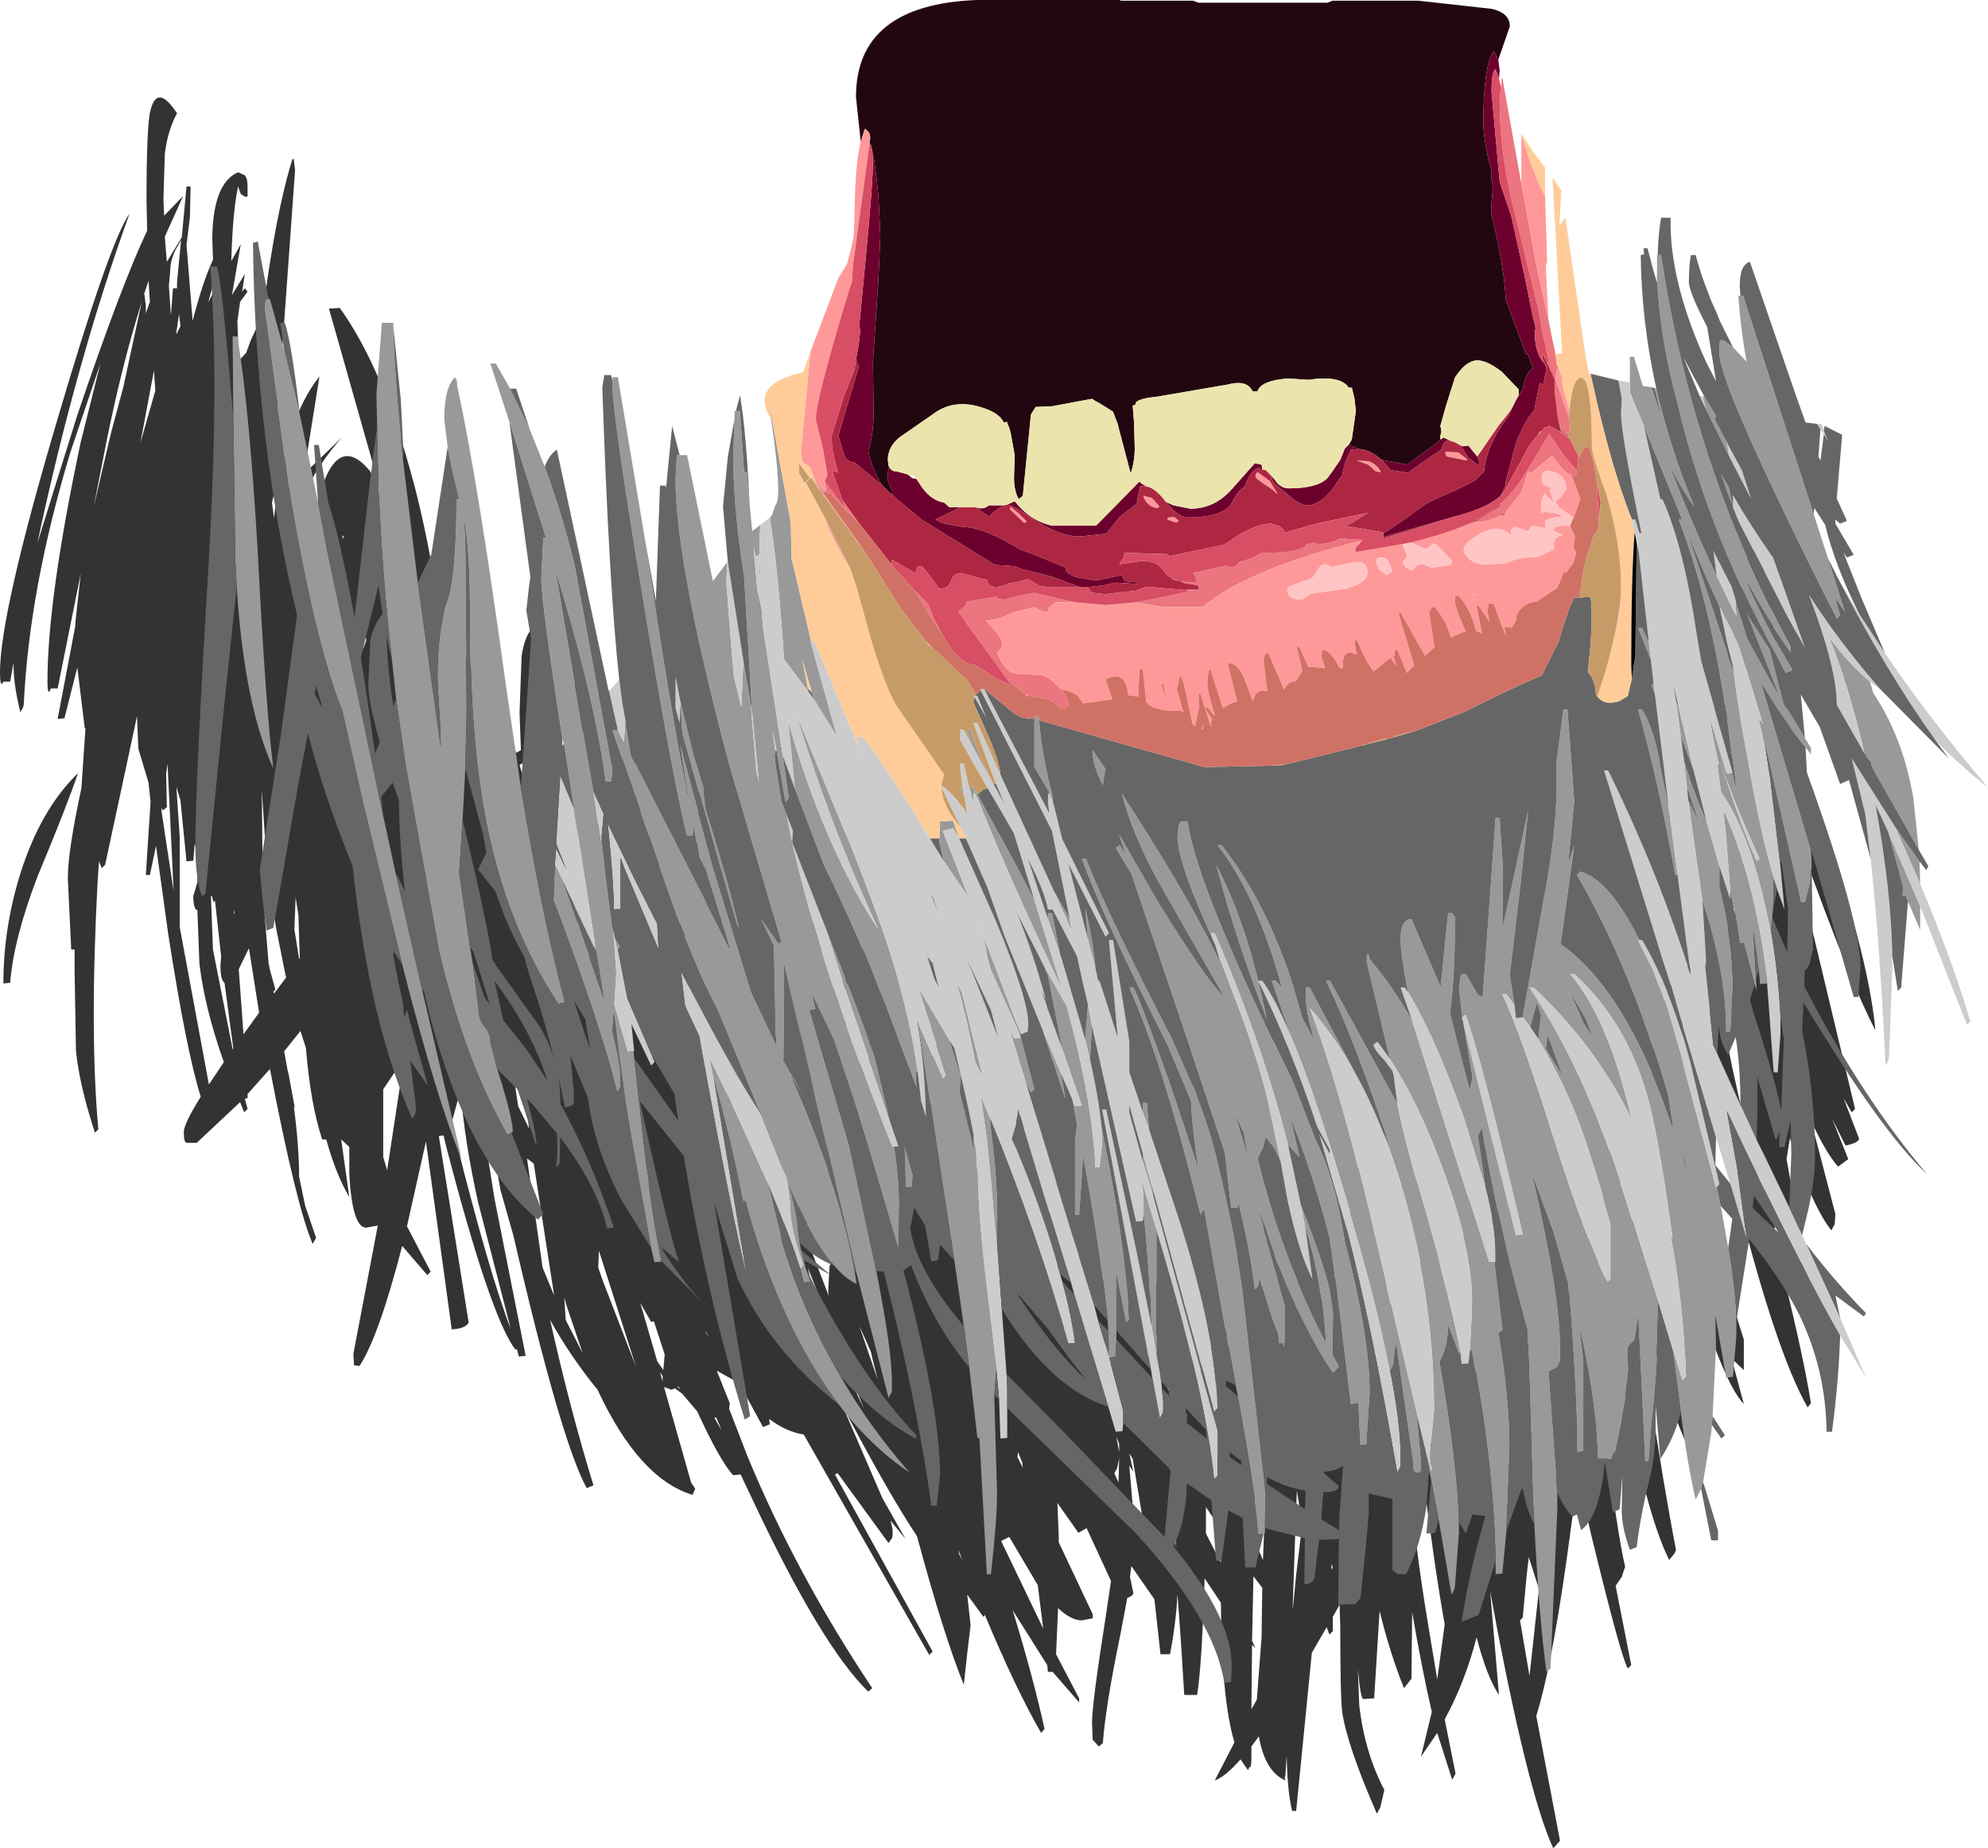 <?xml version="1.0" encoding="UTF-8" standalone="no"?>
<svg xmlns:ffdec="https://www.free-decompiler.com/flash" xmlns:xlink="http://www.w3.org/1999/xlink" ffdec:objectType="frame" height="136.25px" width="146.55px" xmlns="http://www.w3.org/2000/svg">
  <g transform="matrix(1.0, 0.0, 0.0, 1.0, 87.9, 73.4)">
    <use ffdec:characterId="416" height="136.25" transform="matrix(1.0, 0.0, 0.0, 1.0, -87.9, -73.4)" width="146.55" xlink:href="#shape0"/>
  </g>
  <defs>
    <g id="shape0" transform="matrix(1.0, 0.0, 0.0, 1.0, 87.9, 73.4)">
      <path d="M39.9 -26.95 Q39.9 -29.25 40.6 -30.4 L40.65 -31.5 Q40.9 -32.85 41.85 -33.15 L44.25 -18.8 45.95 -14.05 Q49.8 -3.35 50.35 2.55 48.5 -0.95 44.95 -10.8 L45.05 -7.55 48.85 8.35 48.6 8.6 48.0 7.55 49.15 10.55 Q49.1 10.85 48.15 11.05 L47.15 9.05 48.35 12.05 47.6 12.6 Q46.7 11.6 45.6 9.2 L47.4 16.1 47.35 16.85 47.1 17.3 Q45.7 15.55 44.05 10.5 L43.8 12.05 46.4 26.35 Q44.9 24.3 43.0 16.7 L42.85 17.55 42.8 17.55 Q44.95 25.95 45.6 30.05 L45.35 30.35 Q43.05 26.3 40.25 15.25 37.85 5.85 37.85 4.45 L38.1 1.75 38.35 -1.15 38.65 -1.15 Q39.3 4.05 41.95 14.25 L42.1 14.7 42.25 13.5 41.8 11.55 Q39.35 0.55 39.35 -2.7 39.35 -4.7 39.5 -5.2 39.65 -5.85 40.1 -6.2 39.6 -8.0 39.6 -8.65 39.6 -10.15 39.75 -11.15 37.65 -17.35 37.65 -18.6 37.65 -19.95 37.8 -20.35 38.2 -21.45 39.7 -21.4 39.35 -23.15 39.35 -23.9 39.35 -25.75 39.95 -26.6 L39.9 -26.95 M39.7 -20.95 Q39.35 -20.6 39.35 -19.9 39.35 -18.8 40.75 -14.05 L41.2 -14.55 Q40.2 -18.6 39.75 -21.0 L39.7 -20.95 M42.35 -9.95 L41.7 -12.55 41.5 -11.7 42.45 -8.75 42.35 -9.95 M42.5 5.3 L43.05 8.15 43.15 7.5 42.55 5.4 42.5 5.3 M40.65 27.6 L39.75 26.75 40.65 30.1 Q39.3 28.7 37.35 22.55 36.25 19.8 35.4 15.8 34.5 12.25 34.4 10.7 33.9 7.55 33.9 5.55 33.9 3.7 34.45 1.5 35.25 -1.8 36.85 -2.4 36.1 0.85 36.1 3.05 36.1 7.1 37.75 14.5 39.05 20.4 40.65 25.35 L40.65 27.6 M31.15 10.85 Q33.85 31.6 35.65 40.85 L35.55 41.1 35.15 41.6 Q33.4 38.15 31.6 28.15 30.2 20.15 30.15 18.1 L29.8 20.35 29.4 23.35 29.7 26.5 30.85 24.6 29.9 27.95 30.3 31.45 Q31.3 39.55 31.9 42.1 L31.65 42.85 31.2 43.5 32.35 49.35 32.1 49.6 Q31.6 48.8 29.4 39.75 L28.45 35.55 27.95 38.9 Q26.65 48.9 25.35 53.1 L27.1 62.3 26.6 62.85 Q24.85 59.05 22.5 46.85 L21.95 43.9 22.6 51.55 Q21.7 50.2 20.95 47.3 20.1 50.6 18.6 53.35 L19.4 57.35 19.15 57.8 18.05 54.35 16.85 56.1 17.65 52.8 Q16.95 49.8 16.2 45.45 L16.15 50.35 15.6 51.05 Q14.55 48.45 13.8 45.35 L13.4 51.8 12.6 51.85 Q12.4 51.85 12.2 49.65 L12.3 52.3 Q12.7 55.8 14.15 58.55 L13.85 59.85 13.6 60.3 Q11.45 55.4 11.05 52.85 10.9 51.75 10.9 46.45 L10.85 44.9 10.35 45.8 10.35 46.85 10.1 47.1 9.9 46.55 8.8 48.45 8.8 48.5 7.65 60.1 7.35 60.1 Q7.0 58.65 6.95 56.0 L6.85 57.55 6.8 57.6 6.85 57.85 Q5.35 57.2 4.9 54.6 L4.35 55.35 4.35 56.1 Q4.35 57.05 4.2 56.85 L4.1 57.1 3.55 56.3 Q2.4 57.6 1.65 57.85 L3.1 55.05 Q2.15 51.9 2.1 44.75 L0.9 42.95 Q0.7 49.35 0.35 51.55 L-0.6 51.55 -0.85 47.55 -1.1 44.1 Q-1.2 46.2 -1.65 48.55 L-2.35 48.55 -2.8 44.5 -4.5 42.05 -4.6 42.85 -4.35 44.05 Q-4.4 44.25 -4.8 44.4 L-5.3 47.05 Q-6.4 52.35 -6.6 55.1 L-6.9 55.35 -7.35 54.85 -7.4 53.6 Q-7.4 52.2 -6.4 45.85 L-6.0 43.15 -7.8 39.25 -8.4 39.6 -9.95 37.4 -9.85 39.9 -9.85 40.3 -7.35 45.6 -7.35 45.9 -8.15 46.05 Q-8.95 46.05 -9.9 45.15 L-10.05 48.55 -8.35 51.8 -8.35 52.1 -10.3 49.85 -10.65 49.85 -10.7 49.35 -13.25 45.3 Q-11.75 50.2 -10.9 54.05 L-11.15 54.35 Q-13.0 51.15 -15.3 45.65 L-15.4 45.8 -16.6 44.15 -16.35 46.4 -16.6 48.5 -16.85 50.8 Q-18.35 47.1 -20.3 39.85 -22.2 37.0 -25.1 31.55 L-25.7 30.45 -22.85 37.05 -21.15 40.05 -22.25 38.7 -22.1 39.35 -22.1 39.8 -22.15 40.0 -22.4 40.35 -26.15 35.2 -26.35 35.3 -19.15 48.35 -19.4 48.6 -28.65 32.35 Q-29.95 32.15 -31.2 31.2 L-31.15 31.6 -31.65 31.8 -32.85 29.6 -33.8 28.35 -35.05 27.65 -35.0 27.8 -34.1 30.05 -34.15 30.45 -32.8 33.95 Q-29.2 42.65 -23.6 51.05 L-23.9 51.3 Q-27.35 47.95 -32.45 37.1 L-33.3 35.3 -33.85 35.35 Q-34.8 34.35 -36.5 30.65 L-37.6 29.35 -38.15 28.95 -38.4 29.05 -38.95 28.85 -36.95 35.9 -36.65 36.35 -36.85 36.8 Q-40.8 35.6 -43.85 29.05 -45.85 26.6 -47.35 23.9 -45.85 30.6 -44.15 36.1 L-44.65 36.3 Q-46.55 32.85 -50.05 17.7 L-51.0 14.35 -51.7 10.45 -51.95 9.35 -52.5 8.35 -51.45 14.95 -49.15 26.55 -49.65 26.6 -49.8 26.05 -49.9 26.1 Q-51.75 23.7 -55.05 10.95 L-55.2 10.3 -55.55 10.35 -53.35 24.1 Q-53.6 24.55 -54.6 24.6 L-56.5 10.75 -57.9 17.0 -56.15 20.35 -56.4 20.6 -58.25 18.45 Q-60.0 25.2 -61.4 27.3 L-61.8 27.25 -61.85 26.4 -60.05 16.95 -60.9 17.1 Q-61.95 17.1 -62.15 13.1 L-62.15 11.15 -62.75 10.6 -62.15 14.85 Q-63.15 13.15 -63.85 10.6 L-64.15 10.6 Q-65.0 8.05 -65.35 3.85 L-65.75 2.6 -66.95 4.1 -66.7 5.5 -66.6 5.9 -66.55 6.2 -66.15 8.35 -66.25 8.1 Q-65.85 11.1 -65.85 13.35 L-65.4 15.5 -64.6 17.85 -64.85 18.3 Q-66.05 15.55 -68.0 5.4 L-69.65 7.25 -69.65 7.55 -69.85 7.6 -69.65 8.35 -69.9 8.6 -70.2 7.85 -73.4 10.85 -74.15 10.85 Q-74.35 10.8 -74.35 10.05 -74.35 9.45 -73.1 7.45 -74.15 4.15 -75.5 -4.55 L-76.4 -11.05 -76.85 -8.9 -77.15 -8.9 -76.8 -14.3 -76.95 -15.7 -77.7 -18.2 -77.8 -20.6 -80.15 -9.65 -80.4 -9.4 -80.6 -9.9 -80.7 -8.5 Q-81.3 2.75 -80.65 9.85 L-80.9 10.1 Q-82.05 6.6 -82.3 4.05 L-82.4 -1.7 -82.4 -3.4 -82.65 -3.4 -82.9 -8.65 Q-82.9 -10.65 -81.9 -15.3 L-81.6 -19.7 -81.65 -19.7 -82.2 -24.2 -83.15 -20.45 -83.65 -20.4 -82.35 -27.25 -82.35 -27.45 -81.95 -31.1 -83.65 -22.65 -84.15 -22.65 Q-84.4 -21.95 -84.4 -23.2 -84.4 -29.25 -81.95 -40.8 L-80.5 -46.6 -82.7 -40.1 Q-85.75 -30.0 -86.15 -21.45 L-86.2 -21.25 -86.4 -20.9 Q-86.9 -22.9 -86.9 -24.35 L-86.9 -24.55 -87.15 -23.15 -87.65 -23.15 Q-87.9 -22.6 -87.9 -23.85 -87.9 -28.15 -83.75 -42.2 -79.8 -55.65 -78.35 -57.65 -82.25 -46.9 -85.15 -33.35 L-82.2 -42.8 Q-78.95 -52.4 -77.05 -56.4 L-77.1 -58.6 Q-77.1 -64.2 -76.8 -65.3 -76.3 -67.25 -74.85 -65.05 -75.55 -63.75 -75.75 -62.05 L-75.85 -58.8 -75.85 -58.65 -75.8 -57.5 -74.4 -58.95 -75.75 -55.95 -75.6 -54.1 -74.5 -55.9 -74.15 -59.65 -73.85 -59.65 -73.9 -57.4 -74.15 -55.35 -73.7 -49.75 Q-72.95 -52.65 -72.2 -54.25 L-72.25 -55.85 Q-72.2 -59.9 -70.35 -60.7 L-69.9 -60.5 Q-69.65 -60.35 -69.65 -59.6 L-69.65 -58.9 -69.85 -58.9 -70.15 -59.1 -70.35 -59.65 Q-70.75 -57.8 -70.85 -54.15 L-70.15 -55.4 -70.8 -51.65 -69.85 -53.2 -70.05 -51.9 -69.85 -52.15 -69.65 -51.9 -70.2 -51.15 -70.4 -49.7 -70.3 -46.8 -69.75 -47.4 -69.4 -48.35 -68.6 -50.05 -68.55 -50.15 Q-67.6 -57.65 -66.35 -61.65 L-66.25 -61.7 -66.15 -60.85 -67.15 -46.9 -67.55 -42.05 -67.85 -38.5 -67.35 -39.15 Q-67.45 -37.95 -67.85 -36.35 L-67.7 -35.2 Q-66.95 -42.4 -64.35 -45.65 L-65.5 -38.45 -62.65 -41.2 Q-64.3 -39.4 -65.7 -36.65 L-65.9 -34.55 Q-65.4 -36.0 -64.5 -36.35 -63.15 -41.7 -60.65 -38.7 -60.1 -37.9 -59.6 -35.45 L-59.55 -36.0 -60.35 -39.0 -63.65 -50.65 -62.85 -50.7 Q-59.6 -46.15 -57.45 -37.95 L-57.4 -37.85 -57.4 -37.8 Q-56.35 -33.8 -55.6 -28.9 L-55.4 -27.75 -54.9 -28.65 Q-54.3 -28.45 -53.65 -27.65 L-54.45 -26.85 Q-54.85 -26.25 -54.85 -25.45 L-54.75 -23.85 Q-54.45 -25.0 -53.9 -25.45 -52.7 -24.1 -52.35 -21.05 L-52.15 -16.6 -51.85 -16.8 -52.1 -18.45 -52.0 -19.7 -52.4 -22.7 -52.35 -24.2 -51.85 -24.2 -50.9 -20.65 -50.85 -20.65 -49.85 -17.9 -49.5 -18.1 -49.6 -20.85 -49.45 -25.0 Q-49.15 -27.2 -47.85 -27.7 L-48.15 -26.5 -48.4 -24.95 Q-48.4 -19.75 -47.5 -13.65 L-47.35 -15.25 Q-47.05 -17.15 -46.35 -18.15 L-45.85 -22.9 -45.15 -22.9 -44.95 -22.55 -44.9 -21.6 Q-44.9 -15.9 -45.7 -7.5 L-44.7 -1.8 Q-44.5 -3.5 -43.6 -4.2 L-43.5 -4.75 -44.1 -9.85 -43.65 -14.15 -43.35 -14.15 -42.95 -12.5 -42.35 -13.2 -42.15 -12.35 Q-42.15 -17.65 -41.65 -20.65 L-41.35 -20.65 Q-41.2 -16.45 -40.35 -11.5 L-39.9 -11.9 Q-39.2 -10.85 -39.25 -10.15 L-39.4 -9.2 -38.3 -4.75 -37.15 -5.9 Q-37.0 -5.5 -37.3 -4.85 L-37.65 -3.45 -37.65 -2.45 -32.4 15.35 -31.15 18.45 -30.35 18.2 Q-30.3 17.15 -29.9 16.4 L-29.75 16.2 Q-32.15 9.15 -32.15 6.15 L-32.05 4.65 Q-36.6 -8.3 -36.6 -10.35 L-36.35 -15.2 -35.85 -15.2 Q-34.0 -5.6 -28.6 8.95 L-26.6 14.25 -26.9 12.9 -26.8 12.05 -27.3 9.0 Q-29.4 2.4 -29.4 -2.1 -29.4 -2.95 -28.85 -4.15 L-27.9 -5.65 Q-27.35 -4.9 -27.3 -3.75 L-27.4 -2.35 -27.05 0.9 Q-26.6 -1.0 -25.15 -1.4 -25.05 -1.2 -25.3 -0.95 -25.65 -0.6 -25.65 0.1 -25.65 2.35 -24.85 5.65 -24.4 4.3 -23.4 4.65 -25.15 -0.35 -25.15 -2.3 L-25.1 -3.4 -24.15 -3.45 -20.1 8.65 -19.15 10.75 -19.4 9.05 -19.1 3.6 -18.15 3.55 Q-17.8 6.6 -16.5 10.85 L-16.15 10.85 -15.65 11.6 -16.1 12.25 -14.65 16.3 -14.8 13.45 -14.85 13.05 -14.85 12.7 -14.9 11.95 -14.85 11.4 -14.9 9.8 -14.65 6.35 -14.35 6.35 -13.95 9.05 -12.65 8.85 -12.1 9.3 -12.6 9.85 Q-13.1 10.4 -13.1 11.15 -13.1 13.55 -9.85 20.0 L-10.6 16.55 -10.35 13.8 -9.85 13.8 -8.4 19.15 -7.85 18.35 -6.6 20.9 Q-6.6 20.1 -6.1 19.65 -5.7 19.3 -5.35 19.3 L-5.4 20.05 -4.2 25.05 -1.25 29.9 -1.8 28.05 Q-3.15 23.45 -3.15 22.4 L-3.0 21.35 -2.95 21.3 -3.15 20.85 -2.85 20.85 -2.7 21.1 -2.15 21.1 -1.05 24.15 Q-0.25 25.95 0.4 28.1 1.35 25.45 2.85 24.1 1.8 27.1 1.35 31.75 L1.7 33.3 1.85 33.85 1.85 33.9 2.15 35.35 2.35 29.5 Q2.65 24.4 3.3 22.55 L2.35 17.85 2.65 17.85 Q3.35 18.85 4.05 21.5 4.55 21.3 5.15 22.35 L4.95 25.35 5.85 30.55 5.9 30.7 5.9 30.5 5.85 29.95 5.1 20.9 5.35 15.35 5.65 15.35 6.2 20.7 6.25 20.35 6.35 19.85 6.65 19.85 7.2 21.35 Q7.5 21.1 8.1 21.1 9.3 21.1 9.6 22.7 L9.85 24.6 10.15 24.55 9.9 24.3 9.85 23.4 11.2 18.1 Q12.55 12.05 12.65 7.85 L13.15 7.85 14.05 16.2 14.35 22.15 14.3 24.4 Q14.8 21.4 16.1 19.6 L16.7 19.8 16.85 19.6 16.9 19.85 17.05 19.85 Q16.25 9.9 15.85 7.85 L16.15 7.85 Q17.65 14.5 18.8 24.25 19.75 27.15 20.45 30.9 L20.55 30.35 20.55 30.15 Q20.75 28.15 21.1 26.8 19.9 17.9 19.9 16.3 19.9 15.45 20.05 15.2 L20.6 14.85 Q21.4 16.15 21.15 16.3 L21.6 18.6 Q21.6 16.55 22.6 15.8 L23.4 17.0 23.4 17.3 25.3 29.2 26.45 36.7 27.65 31.7 Q27.1 28.95 27.1 27.8 L27.35 22.35 27.65 22.35 27.7 22.45 Q27.85 18.95 30.2 16.8 30.25 13.75 30.85 10.85 L31.15 10.85 M32.65 14.85 Q33.0 12.9 33.65 12.35 L33.6 14.4 Q33.6 16.75 35.75 25.45 L37.85 33.8 Q37.85 34.85 37.7 34.35 L37.35 34.6 Q35.65 32.35 33.85 25.0 32.35 18.95 32.35 17.8 32.35 16.4 32.65 14.85 M16.15 29.4 L16.25 29.25 16.2 28.85 16.15 29.4 M16.85 34.55 L16.15 35.7 Q16.15 39.1 17.5 47.1 L18.05 50.4 18.6 46.35 Q17.9 42.5 16.95 35.05 L16.7 32.85 16.2 35.15 16.85 34.55 M4.7 31.8 L4.55 38.65 4.55 40.1 5.2 41.6 5.4 36.9 4.75 32.1 4.7 31.8 M8.1 38.95 L7.7 36.5 7.6 39.1 7.4 44.9 7.4 45.25 7.65 42.7 8.1 38.95 M2.1 39.35 L1.0 37.7 1.0 39.65 2.1 41.8 2.1 39.4 2.1 39.35 M4.4 47.85 L4.35 52.6 4.75 51.9 5.1 47.3 5.15 43.65 4.5 42.8 4.4 47.55 4.65 48.1 4.4 47.85 M10.25 42.3 L10.35 42.15 10.25 41.9 10.25 42.3 M24.35 45.85 L24.15 46.05 24.85 50.15 25.55 43.75 24.8 41.4 24.65 42.65 24.35 45.85 M-87.15 -0.95 L-87.65 -0.9 Q-87.65 -5.0 -86.4 -9.0 -84.9 -13.75 -82.15 -16.4 -83.0 -13.9 -85.15 -8.75 -86.9 -4.15 -87.15 -0.95 M-76.85 -51.15 L-76.95 -52.7 -77.3 -51.65 -77.25 -51.7 -77.15 -50.85 -77.15 -50.3 -76.85 -51.15 M-75.35 -53.45 L-75.45 -52.35 -75.3 -50.15 -75.15 -52.15 -74.85 -52.15 -74.85 -52.6 -74.55 -55.7 -74.95 -55.0 Q-75.35 -54.2 -75.35 -53.45 M-72.0 -52.2 L-72.1 -52.8 -72.55 -51.1 -72.0 -52.2 M-57.6 -26.8 L-57.65 -26.6 -57.6 -25.8 -57.6 -26.8 M-57.9 -29.2 L-57.8 -28.05 -57.7 -27.9 -57.9 -29.2 M-74.6 -49.35 L-74.7 -50.25 -74.9 -48.9 -74.9 -48.75 -74.6 -49.35 M-76.55 -46.1 L-77.55 -40.75 -76.45 -44.6 -76.55 -46.1 M-71.75 -40.35 L-71.9 -39.65 -71.9 -39.25 -71.7 -40.15 -71.75 -40.35 M-78.8 -44.9 L-77.45 -51.15 Q-78.9 -46.55 -80.05 -40.85 L-81.0 -36.0 -79.75 -41.35 -78.8 -44.9 M-71.65 -34.85 L-71.65 -36.1 -71.7 -35.55 -71.65 -34.85 M-62.55 -33.9 L-62.65 -33.9 -62.65 -33.65 -62.55 -33.9 M-61.15 -26.0 L-61.15 -25.5 -60.9 -26.2 -60.95 -26.5 -61.1 -26.25 -61.15 -26.0 M-76.0 -13.65 L-75.1 -7.7 -75.55 -17.1 -75.65 -16.35 -75.6 -13.9 -75.9 -13.65 -76.0 -13.85 -76.0 -13.65 M-74.9 -15.4 L-74.65 -11.7 -74.65 -5.05 -72.5 6.55 -71.4 4.9 Q-72.8 0.95 -73.2 -2.35 L-73.35 -6.3 -73.45 -6.35 Q-73.65 -6.55 -73.65 -7.35 L-73.35 -8.35 -73.4 -10.65 -73.55 -11.2 -73.65 -9.95 -74.15 -9.9 -74.6 -14.4 -74.9 -15.4 M-72.15 -6.9 L-72.3 -7.4 -72.35 -7.3 -72.2 -3.4 -70.75 3.95 -70.7 3.9 -71.35 -0.95 -71.45 -1.05 Q-71.65 -1.35 -71.65 -2.2 L-71.6 -2.9 -72.05 -7.0 -72.15 -6.9 M-66.1 -7.4 L-66.2 -4.9 -65.85 -2.7 -65.8 -2.75 -65.9 -5.9 -66.1 -7.2 -66.1 -7.4 M-68.3 -10.6 L-68.6 -15.2 -68.55 -10.15 -68.3 -10.6 M-70.6 -6.1 L-70.65 -6.35 -70.65 -6.0 -70.6 -6.1 M-68.0 -1.9 L-67.6 -0.45 -67.75 -0.3 -67.7 -0.15 -66.8 -1.35 -66.85 -1.5 -67.55 -5.0 -67.9 -7.15 -68.4 -6.05 -68.1 -2.4 -68.0 -1.9 M-70.3 -1.95 L-69.95 2.85 -68.8 1.25 -69.55 -3.5 -70.3 -1.95 M-49.4 -17.15 L-49.6 -17.0 -49.25 -15.85 -49.4 -17.15 M-52.05 -14.85 Q-51.9 -13.2 -51.2 -12.05 L-51.65 -15.25 -52.05 -14.85 M-57.45 -5.65 L-57.45 -5.2 -57.45 -5.0 -57.15 -4.1 -57.1 -4.5 -57.45 -5.65 M-9.85 24.55 L-9.8 24.5 -9.9 24.4 -9.85 24.55 M-31.65 6.3 Q-31.65 8.75 -29.25 15.65 -28.85 15.35 -28.35 15.35 L-28.4 16.7 -28.55 17.6 -26.8 22.15 -26.85 21.8 -26.75 19.95 -26.55 19.5 -30.45 9.15 -31.6 5.9 -31.65 6.3 M-38.4 19.3 L-38.4 19.25 -38.45 19.25 -38.4 19.3 M-39.9 24.05 L-40.7 22.65 -39.45 26.95 -39.0 27.6 -38.9 26.45 -39.7 24.0 -39.9 24.05 M-30.4 20.2 L-29.45 22.25 -30.3 18.95 -30.35 18.95 -30.4 19.9 -30.4 20.2 M-23.7 26.25 L-24.55 24.35 -23.2 28.3 -23.6 26.7 -23.7 26.25 M-25.1 28.3 L-28.35 20.05 Q-27.65 23.55 -24.2 30.45 L-25.1 28.3 M-35.6 25.25 L-35.9 24.7 -35.85 24.85 -35.6 25.25 M-39.05 28.05 L-39.25 27.75 -39.05 28.45 -39.05 28.05 M-37.95 28.85 L-37.75 29.05 -37.9 28.8 -37.95 28.85 M-35.1 31.1 L-35.25 31.1 -34.7 32.05 -35.1 31.1 M-6.45 26.35 L-5.45 28.15 -5.65 27.0 -6.9 24.8 -6.45 26.35 M-5.4 33.65 L-5.4 33.15 -5.4 33.05 -5.6 32.5 -5.4 33.65 M-5.55 34.85 L-5.75 35.2 -5.45 35.9 -5.4 34.1 -5.55 34.85 M-4.65 33.75 L-4.35 35.1 -4.65 34.65 -4.35 38.2 -3.4 40.15 -4.4 34.15 -4.65 33.75 M-0.95 34.7 L-1.9 33.2 -2.45 32.3 -2.1 34.1 -1.05 35.95 -0.95 34.7 M-12.5 34.8 L-12.55 34.4 -12.85 33.65 -12.9 34.0 -12.5 34.8 M-14.1 40.2 L-11.0 46.65 -11.4 43.45 -13.5 39.9 -14.1 40.2 M-17.2 41.15 L-16.95 41.65 -17.25 40.85 -17.2 41.15 M-1.3 39.35 L-1.2 40.75 -1.2 39.55 -1.3 39.35 M-42.5 2.0 Q-42.15 7.05 -40.9 11.95 L-39.6 14.9 -40.6 11.55 Q-41.3 9.15 -42.5 2.0 M-49.05 12.0 L-47.9 20.05 -47.05 22.1 -48.55 12.4 -48.65 12.3 -49.05 12.0 M-49.25 6.85 L-50.15 5.2 -49.7 8.15 -48.9 9.8 -49.25 6.85 M-59.65 7.1 L-59.65 11.9 -59.35 12.9 -59.35 12.8 -58.1 4.6 -59.65 6.9 -59.65 7.1 M-54.35 10.45 Q-51.75 20.75 -50.25 24.55 L-52.65 15.25 Q-53.65 10.8 -53.95 6.95 L-54.6 9.35 -54.35 10.45 M-46.2 23.9 L-44.95 26.35 -46.15 22.8 -46.3 22.25 -46.2 23.9 M-43.8 20.05 L-43.45 21.05 -41.0 27.4 -43.75 18.8 -43.8 20.05" fill="#333333" fill-rule="evenodd" stroke="none"/>
      <path d="M-24.45 -62.95 L-24.8 -66.25 Q-24.8 -73.05 -15.9 -73.4 L-5.4 -73.4 -5.25 -73.35 0.05 -73.35 0.45 -73.2 9.95 -73.2 10.35 -73.35 16.65 -73.35 22.05 -72.75 Q23.4 -72.45 23.4 -71.45 L22.55 -69.0 22.2 -69.65 Q21.45 -68.45 21.45 -64.4 21.45 -63.4 21.8 -61.75 L22.05 -60.8 22.05 -60.15 22.15 -59.65 22.05 -58.4 22.05 -57.6 Q23.0 -53.65 23.1 -51.3 L24.55 -47.4 24.6 -47.3 24.75 -47.25 25.1 -46.25 Q24.55 -45.9 24.35 -44.7 L24.05 -44.25 24.05 -44.7 22.8 -46.0 Q21.5 -47.0 20.75 -46.8 20.0 -46.6 19.35 -45.55 L18.7 -43.5 18.25 -41.9 18.3 -41.95 18.35 -41.6 18.25 -41.1 18.3 -41.05 18.3 -41.0 17.95 -40.7 15.85 -39.15 13.95 -39.5 Q13.05 -40.3 12.2 -40.3 L12.05 -40.4 11.65 -40.55 11.55 -40.65 11.75 -41.0 11.9 -42.05 12.05 -43.1 11.95 -44.0 11.75 -44.85 11.75 -44.8 11.5 -44.85 Q10.9 -45.75 8.55 -45.4 L7.05 -45.5 Q5.05 -45.35 4.8 -44.55 L4.45 -44.55 4.35 -44.7 Q3.9 -45.4 2.6 -45.05 L-2.65 -44.15 Q-4.2 -44.0 -4.2 -43.6 L-4.2 -43.55 -4.4 -43.5 -4.3 -42.25 -4.25 -40.4 Q-4.25 -39.35 -4.55 -38.5 L-5.45 -41.9 -5.5 -42.15 -5.55 -42.25 -5.85 -43.05 -6.8 -43.65 Q-7.2 -43.85 -7.4 -44.0 L-10.35 -43.45 -11.55 -43.4 -11.65 -43.25 -11.9 -42.85 -12.5 -36.85 -12.8 -36.6 Q-13.15 -37.2 -13.15 -38.2 L-13.1 -39.85 -13.4 -41.5 -13.5 -41.85 -13.65 -42.2 -13.65 -42.3 -13.9 -42.25 Q-14.25 -43.0 -15.65 -43.4 -17.65 -44.0 -19.15 -42.85 L-21.6 -41.15 Q-22.45 -40.45 -22.45 -39.5 L-22.4 -39.05 -22.3 -38.9 -22.4 -38.9 -22.5 -38.1 -22.25 -37.45 -22.15 -37.3 -22.1 -36.9 -22.85 -37.6 Q-23.6 -38.75 -23.9 -40.2 -23.55 -41.1 -23.5 -42.8 L-23.55 -46.75 -23.35 -49.7 -23.15 -52.7 -23.0 -56.05 -23.15 -59.0 -23.25 -59.95 -23.45 -61.55 -23.6 -62.3 -23.7 -62.7 -23.8 -62.85 -23.75 -63.2 Q-23.75 -63.7 -24.15 -63.9 L-24.45 -62.95" fill="#230710" fill-rule="evenodd" stroke="none"/>
      <path d="M32.25 -45.2 L32.25 -47.1 32.55 -47.1 33.2 -44.95 33.85 -44.85 34.6 -42.55 34.2 -44.3 34.05 -44.8 34.2 -44.75 Q35.2 -40.4 37.0 -36.05 36.05 -37.35 35.15 -39.15 36.7 -35.05 38.65 -30.95 L40.15 -27.85 40.05 -29.15 40.95 -26.3 43.15 -22.3 40.75 -28.4 42.6 -25.5 43.6 -21.55 45.15 -19.0 45.6 -18.25 45.6 -17.8 45.2 -18.3 Q43.5 -20.4 42.0 -22.9 L45.6 -10.8 45.65 -9.85 45.65 -9.55 45.5 -8.25 45.15 -6.85 44.85 -6.85 42.2 -18.55 41.8 -20.35 42.15 -19.85 41.15 -23.15 40.25 -25.95 38.85 -28.7 37.85 -30.9 36.45 -34.25 39.8 -24.15 39.55 -25.4 39.85 -24.4 Q39.9 -22.75 41.05 -16.6 41.95 -11.5 42.85 -8.6 L42.85 -7.55 42.8 -6.35 42.8 -6.25 42.8 -6.2 42.75 -6.05 42.75 -5.75 42.65 -4.8 42.2 -6.9 Q41.0 -12.15 39.0 -15.05 L38.75 -16.95 38.85 -17.1 38.6 -18.15 Q40.45 -12.25 41.6 -9.85 L41.85 -10.1 Q40.1 -13.9 38.6 -18.15 L38.2 -20.2 39.35 -16.35 39.85 -16.4 40.05 -15.45 39.75 -17.9 Q38.45 -28.4 35.85 -35.1 L36.1 -35.1 33.3 -41.95 32.25 -44.5 32.25 -45.2 M34.25 -53.35 L34.25 -54.05 34.25 -54.6 34.3 -54.6 34.55 -54.6 Q36.9 -38.95 44.1 -25.75 L44.1 -25.3 Q42.4 -27.7 40.9 -30.45 42.45 -26.95 44.25 -24.0 L43.75 -23.8 Q38.2 -33.4 35.8 -43.5 34.35 -48.85 34.25 -53.35 M39.85 -47.8 L40.85 -46.75 Q40.4 -49.25 40.25 -51.6 L40.4 -51.6 40.6 -51.6 45.8 -35.5 46.85 -32.25 48.1 -28.3 47.35 -29.4 47.75 -28.05 47.5 -27.8 Q45.1 -32.5 43.0 -36.95 38.85 -45.65 38.85 -47.4 38.85 -48.65 39.0 -48.25 L39.1 -48.35 39.85 -47.8 M49.95 -23.15 L50.2 -22.3 Q52.4 -19.0 53.15 -14.55 L53.55 -10.75 50.1 -16.85 50.0 -17.25 49.7 -17.6 49.4 -18.5 Q48.25 -23.2 46.95 -26.4 48.45 -24.4 49.95 -23.15 M53.6 -9.9 L53.65 -8.25 51.8 -12.45 53.6 -9.9 M53.65 -6.6 L53.65 -4.85 52.75 -6.95 52.6 -7.35 52.35 -7.35 52.4 -8.0 51.3 -12.05 53.65 -6.6 M40.1 24.0 L40.1 25.1 39.85 28.1 39.35 28.15 38.55 23.55 38.6 25.85 38.35 31.0 38.3 31.65 38.25 32.2 37.65 35.85 37.5 36.35 37.1 37.15 Q36.5 34.6 36.0 30.7 L35.5 26.9 35.4 26.15 36.1 28.4 36.4 28.15 Q36.15 22.25 35.25 17.7 L35.4 17.9 Q34.55 11.6 33.75 8.2 32.25 2.15 28.15 -1.6 L27.85 -1.6 Q30.6 1.6 32.3 8.8 L32.35 9.05 Q29.7 3.65 25.15 -0.6 L24.85 -0.6 Q28.8 5.25 31.6 13.95 L34.35 22.65 34.2 27.45 33.65 34.35 33.35 34.35 32.85 23.75 32.75 24.55 32.6 25.4 32.15 25.85 32.1 26.25 32.15 27.6 31.9 29.75 31.65 31.05 31.65 31.2 31.15 33.65 31.05 33.65 30.85 34.15 29.85 34.15 Q29.85 30.5 28.6 24.8 L28.85 26.85 28.85 33.6 28.35 33.65 Q28.35 29.3 27.7 21.2 L26.6 17.35 25.0 13.0 Q27.1 22.0 27.1 25.95 L27.1 26.85 26.9 27.35 26.25 27.7 26.9 36.6 26.9 37.9 26.4 49.6 26.1 49.85 Q25.55 45.85 25.2 38.8 L25.1 37.1 24.85 28.7 24.7 24.55 Q23.15 19.6 21.55 11.0 L21.35 9.75 21.05 10.35 21.6 14.1 19.95 8.8 Q17.8 2.85 15.9 -0.25 15.35 -3.05 15.35 -4.15 15.35 -5.65 16.15 -5.65 L18.3 -0.65 18.85 -6.1 19.15 -6.1 19.35 -5.8 19.35 -4.9 Q19.35 -1.7 19.0 1.35 L20.45 7.0 20.65 6.0 19.95 1.9 21.85 9.65 23.85 17.65 24.35 17.6 Q21.55 5.5 20.15 1.4 L19.9 1.6 19.65 -0.55 19.75 -1.35 19.85 -1.6 20.15 -1.6 21.05 -0.05 21.4 0.1 22.35 -13.1 22.65 -13.1 22.9 -9.3 22.85 -4.9 24.75 -13.65 24.25 -8.75 23.4 -1.55 23.65 0.15 23.75 0.7 23.15 -0.1 22.85 -0.1 Q24.2 2.75 26.65 10.55 29.05 18.1 30.6 21.15 L30.85 20.9 30.85 16.85 Q29.25 11.1 28.1 8.35 27.0 5.7 25.5 3.2 L25.7 1.4 25.4 0.5 24.9 2.3 24.35 1.55 25.85 -6.85 Q26.85 -12.0 26.85 -15.55 L26.85 -17.3 27.35 -21.1 27.65 -21.1 28.15 -14.35 27.7 -9.7 28.15 -11.1 27.15 -3.8 Q31.85 -0.5 35.2 9.1 L35.4 9.65 35.05 7.4 Q32.45 -1.8 28.35 -8.9 L28.6 -9.15 Q30.75 -8.55 32.95 -4.1 L32.85 -4.1 33.95 -1.9 34.25 -1.1 34.65 -0.1 35.05 1.1 36.2 5.1 38.6 14.15 38.65 14.1 38.95 15.5 39.5 18.6 Q40.0 21.6 40.1 24.0 M23.15 39.45 L22.85 42.6 22.35 42.65 22.35 41.7 Q22.25 34.85 20.6 26.15 L20.45 26.15 20.65 22.5 Q20.65 18.6 18.4 12.6 16.6 7.75 14.55 4.65 L12.85 -2.5 Q12.85 -3.3 13.0 -3.0 L13.1 -2.6 13.1 -2.65 Q14.8 -0.65 16.2 1.85 L21.85 19.65 22.15 19.65 22.3 19.65 22.9 24.65 22.6 24.9 Q23.4 29.65 23.4 33.35 L23.15 39.45 M19.65 38.8 L19.65 39.6 19.35 43.6 19.3 43.8 19.1 44.15 18.15 38.6 17.6 35.7 17.45 34.95 17.25 33.85 17.6 35.15 17.7 34.8 17.6 34.6 Q17.45 33.9 17.65 32.6 L17.85 30.6 Q17.85 22.7 15.7 15.0 14.95 12.3 14.0 9.95 L14.6 11.25 Q11.95 3.2 9.85 -1.1 L10.15 -1.1 15.1 7.95 Q15.6 10.55 17.15 15.85 19.2 23.1 19.75 26.25 L19.65 26.35 18.85 24.25 18.85 24.7 Q18.85 25.9 18.25 27.0 19.55 34.4 19.65 38.8 M5.35 39.25 L5.35 39.6 5.25 39.65 4.85 39.65 Q4.8 37.55 3.35 29.55 L3.2 28.75 2.25 23.6 0.85 15.65 0.8 15.8 0.6 16.15 Q-2.15 5.0 -4.65 -0.6 L-4.35 -0.6 Q-4.0 -0.1 -1.65 6.5 L0.45 12.8 Q-0.05 9.5 -0.1 7.75 L-1.85 3.6 Q-6.6 -5.8 -8.15 -10.1 L-7.85 -10.1 Q-6.2 -5.9 -1.55 3.1 L0.0 6.6 0.1 6.75 0.15 6.9 0.4 7.6 Q1.5 10.5 2.0 12.95 3.0 16.95 3.7 21.55 L5.35 36.15 5.35 39.25 M-14.6 29.45 L-14.6 29.7 -14.4 36.7 Q-14.4 38.6 -14.85 42.65 L-15.15 42.65 -15.7 32.6 -15.85 32.6 -16.45 27.4 -16.85 24.35 -17.55 19.5 -18.65 12.35 -20.2 2.05 -18.4 6.15 -18.15 5.9 -20.2 -0.6 -17.9 3.3 -17.1 5.9 -17.15 7.1 -17.15 7.15 -16.15 11.2 -16.15 10.4 -16.1 10.4 -15.85 12.85 Q-15.85 16.35 -15.0 23.0 L-14.45 27.55 -14.6 29.45 M-23.3 20.3 Q-22.15 26.1 -22.15 28.45 L-22.15 29.1 -22.2 29.3 -22.4 29.65 -24.8 20.3 -29.6 -0.2 -30.1 -2.4 -30.1 0.7 -30.15 4.75 -29.9 5.25 -28.75 7.25 -29.7 5.7 Q-25.95 14.2 -24.9 20.3 L-24.75 21.25 Q-25.55 20.9 -26.4 19.9 -28.1 17.95 -29.9 13.55 L-29.9 13.5 -30.15 12.9 -31.8 8.75 -35.0 1.0 Q-36.85 -2.4 -39.15 -9.15 L-42.75 -19.55 -42.35 -19.55 -41.9 -18.7 -41.8 -20.3 -41.35 -17.65 -34.1 -3.45 -35.9 -9.3 -36.35 -10.15 -36.75 -12.45 -36.85 -11.8 -37.25 -11.8 Q-38.25 -15.6 -40.5 -29.25 -42.75 -42.8 -42.75 -45.05 L-42.75 -45.3 -42.75 -45.6 -42.35 -45.6 -40.35 -33.6 -39.65 -29.0 Q-38.2 -19.5 -37.0 -13.7 L-37.75 -18.45 -35.35 -9.55 -32.5 -0.25 -32.1 0.6 -30.7 3.55 -30.85 -3.7 -31.8 -5.65 -30.5 -3.8 -30.3 -4.0 -34.15 -17.05 Q-38.1 -31.9 -38.1 -38.05 L-38.0 -39.85 -37.8 -39.85 -37.25 -39.85 -35.35 -30.55 -34.3 -31.95 -34.35 -30.35 -34.0 -25.85 -33.8 -23.55 -33.25 -21.25 -33.1 -24.7 -32.55 -21.45 -32.15 -16.6 -31.95 -15.75 -32.45 -20.8 -33.05 -30.9 Q-33.85 -36.05 -33.85 -39.75 L-33.75 -42.55 -33.75 -43.1 -33.65 -43.1 -33.35 -43.1 -33.05 -38.6 -32.85 -38.6 -32.65 -36.4 -32.45 -34.25 -31.85 -34.7 -31.9 -33.8 -31.9 -32.55 -32.2 -32.35 -32.35 -33.1 -32.05 -29.65 -32.05 -29.9 -31.75 -28.45 -31.65 -27.1 -30.2 -17.7 -29.75 -14.55 -30.0 -14.3 -30.65 -18.05 -30.95 -19.55 -30.75 -18.05 -30.8 -17.6 -30.65 -16.5 -30.3 -14.35 -29.9 -13.3 -29.6 -11.75 -29.5 -11.3 Q-27.35 -1.85 -22.15 11.15 L-21.95 11.15 Q-21.6 13.5 -21.6 15.35 L-21.65 18.6 -21.7 18.6 -24.05 10.65 -25.0 7.6 -26.45 3.25 -28.0 0.0 -27.75 1.0 -28.2 1.1 -25.3 11.0 -23.3 20.3 M-28.95 18.2 L-28.85 18.75 -28.65 19.5 -28.5 20.1 -28.15 21.1 -28.65 21.15 -28.9 20.15 -28.65 19.9 Q-29.6 17.05 -29.6 15.85 -29.6 14.9 -29.9 13.55 -29.1 16.05 -29.1 17.1 L-28.95 18.2 M-25.95 28.05 Q-23.8 31.8 -20.85 35.15 -23.7 33.25 -26.1 30.1 -28.75 26.6 -30.8 21.6 -32.15 18.25 -32.95 15.15 L-33.15 15.15 Q-33.9 11.15 -35.25 6.25 L-35.55 4.7 -35.15 5.5 -34.3 7.25 -34.25 7.3 -34.2 7.45 -34.1 8.1 -34.1 7.65 -31.3 13.8 -30.2 18.3 Q-28.65 23.45 -25.95 28.05 M-39.15 19.55 L-39.15 19.6 -39.65 19.65 -39.9 18.6 -41.5 9.65 -42.65 1.3 -42.75 2.65 Q-42.15 4.95 -42.15 6.15 L-42.15 6.6 -42.2 6.8 -42.4 7.15 Q-43.65 2.1 -47.1 -7.05 L-47.0 -9.65 -46.4 -8.4 -45.95 -7.2 -43.4 0.2 -43.95 -3.25 -45.6 -13.85 -45.7 -14.3 -46.35 -18.55 -46.45 -19.0 Q-48.0 -29.0 -48.0 -30.75 L-47.85 -33.75 -47.65 -33.75 -50.35 -42.3 -51.75 -46.6 -51.35 -46.6 -50.3 -44.75 -48.85 -41.75 -47.75 -39.0 Q-46.5 -35.65 -45.55 -31.8 L-42.75 -16.6 -42.85 -15.8 -43.25 -15.8 Q-44.05 -21.85 -46.85 -31.05 L-46.95 -31.35 -44.9 -19.3 -44.15 -15.0 -43.6 -11.25 -43.55 -11.7 -43.2 -8.6 -42.75 -5.1 -42.5 -1.65 -42.65 0.65 -41.65 4.15 -41.2 4.1 -41.15 4.6 -40.65 9.05 Q-39.95 15.7 -39.15 19.55 M-51.25 5.4 L-50.9 6.5 Q-50.1 9.2 -50.1 10.0 L-50.2 10.1 -50.5 10.25 Q-53.65 4.75 -55.55 -3.35 L-58.0 -17.0 -58.7 -21.9 -59.0 -24.7 Q-60.0 -33.3 -60.1 -42.0 L-60.15 -44.35 -59.75 -49.6 -58.9 -49.6 -58.9 -49.25 Q-58.85 -45.85 -58.2 -39.55 L-57.1 -30.45 -55.75 -20.75 -55.4 -18.3 -55.45 -19.45 -55.45 -19.85 -55.65 -23.3 Q-55.65 -27.0 -54.95 -28.95 -54.25 -30.9 -54.25 -36.6 L-54.05 -36.6 -54.6 -38.9 -54.9 -40.45 -55.15 -42.5 Q-55.15 -44.85 -54.35 -45.6 L-54.25 -45.3 -54.2 -44.95 Q-52.7 -38.15 -50.6 -22.85 L-49.5 -15.35 Q-47.95 -5.85 -46.25 0.5 L-46.75 0.6 Q-50.75 -5.45 -52.2 -13.6 -53.25 -19.3 -53.25 -28.05 -53.25 -33.0 -53.7 -35.2 L-53.6 -33.25 -53.5 -20.9 -53.6 -16.75 -53.8 -12.95 -54.05 -9.05 -53.25 -3.55 -53.05 -2.4 -52.6 1.15 Q-52.6 1.8 -52.15 2.3 -51.75 2.8 -51.75 3.4 L-51.25 5.4 M-56.8 -0.5 L-53.85 12.1 Q-55.7 7.7 -58.25 -2.3 L-61.2 -14.5 -62.65 -20.95 Q-64.75 -26.2 -66.65 -37.7 L-68.4 -50.6 Q-68.4 -51.35 -68.2 -51.4 L-68.1 -51.35 -68.0 -51.35 -66.95 -47.55 -65.8 -42.85 -64.45 -36.35 -63.8 -32.9 -59.65 -13.25 -58.75 -9.1 -56.8 -0.5 M-31.15 -35.25 L-31.0 -35.4 -30.75 -36.15 Q-30.2 -36.6 -31.05 -42.5 L-31.35 -44.4 -30.95 -42.3 -29.6 -34.8 -29.55 -32.25 -28.1 -26.1 -28.15 -26.1 -26.2 -19.1 -27.9 -21.85 -28.05 -22.35 -28.75 -24.75 -28.35 -22.65 -28.3 -22.4 -30.1 -24.8 Q-30.55 -31.55 -31.15 -35.25 M37.65 -44.2 L37.75 -44.15 38.05 -43.65 38.6 -42.75 38.5 -42.5 39.4 -40.8 39.55 -39.8 37.85 -43.25 37.65 -44.05 37.65 -44.2 M33.65 -26.05 L33.8 -24.75 32.85 -27.1 33.15 -27.1 33.65 -26.05 M34.0 -23.0 L34.1 -22.2 33.85 -22.9 34.0 -23.0 M35.1 -14.0 L35.75 -9.0 35.6 -8.85 Q34.35 -15.85 32.85 -21.1 L33.15 -21.1 Q34.1 -19.55 34.55 -16.6 L35.1 -14.0 M38.95 -38.5 L39.55 -37.45 39.8 -36.15 38.95 -38.5 M-11.3 -20.3 Q-11.1 -17.7 -10.25 -14.5 L-11.65 -16.85 -11.65 -20.4 -11.65 -20.6 -11.35 -20.6 -11.3 -20.3 M-7.7 -4.15 L-7.9 -6.45 Q-7.3 -3.95 -7.15 -2.05 L-7.7 -4.15 M-3.65 8.6 L-3.65 7.9 -3.35 7.9 -3.2 9.85 -3.65 8.6 M-3.0 14.0 L-2.9 14.7 -3.65 12.25 -3.65 11.65 -3.0 14.0 M-2.65 17.25 L-2.65 26.45 -3.0 24.4 Q-3.25 19.15 -3.6 16.0 L-3.6 15.1 -3.65 14.3 -3.65 13.9 -2.65 17.25 M-5.6 25.35 L-5.65 26.6 -6.15 26.65 -6.2 24.7 -6.25 23.95 Q-6.65 19.6 -8.05 11.8 L-8.35 16.15 -8.65 16.15 -8.65 10.6 -8.5 9.5 -8.85 7.65 -8.65 8.15 -8.15 8.1 -9.6 3.9 -10.65 -1.5 -10.95 -2.2 -9.25 0.8 Q-7.35 7.85 -7.15 12.65 L-6.85 12.65 -6.65 10.85 -6.7 9.65 -6.15 12.5 Q-4.95 18.8 -4.65 23.9 L-4.9 24.15 -5.6 20.6 -5.6 24.7 -5.6 25.35 M7.25 2.95 L5.85 -1.1 6.15 -1.1 6.6 -0.6 Q4.7 -7.5 1.85 -11.1 L2.15 -11.1 Q5.45 -6.9 7.4 -0.8 L8.1 1.65 9.0 3.3 Q8.35 1.15 8.35 0.1 L8.4 -0.65 8.6 -0.6 8.65 -0.6 12.0 5.7 Q10.5 3.0 8.65 0.9 11.05 7.25 13.6 18.4 L16.6 31.15 16.85 34.1 16.85 35.0 16.65 35.15 16.35 35.15 15.0 25.7 14.85 27.1 14.8 27.3 14.6 27.65 14.55 27.5 Q13.6 22.6 11.45 15.35 9.1 7.3 7.25 2.95 M7.05 11.0 Q5.15 3.5 1.65 -4.6 L1.35 -4.6 1.7 -3.7 0.75 -5.85 Q-1.1 -10.1 -1.1 -11.75 L-1.0 -12.6 -0.85 -12.85 -0.35 -12.85 Q0.2 -8.7 5.8 3.05 L5.85 3.15 6.0 3.4 7.4 6.3 9.05 10.55 Q10.5 13.45 11.15 17.65 13.1 24.95 13.1 29.25 L12.85 33.1 12.35 33.15 12.2 30.05 11.65 30.15 10.4 19.85 10.1 17.8 Q8.95 13.3 7.2 8.9 L7.9 11.9 7.05 11.0 M1.85 -3.2 L3.75 1.8 Q5.15 5.75 5.65 8.15 L6.5 12.2 6.05 11.25 5.4 10.4 5.2 11.2 4.85 11.9 4.8 11.95 Q6.5 19.05 9.8 25.45 9.6 21.2 8.3 16.95 L8.0 15.45 Q10.4 21.45 10.4 23.65 L10.35 26.45 10.85 27.35 10.35 27.85 9.9 27.15 9.85 27.15 9.85 27.1 Q7.0 22.4 5.3 16.9 L4.95 15.7 5.05 16.4 6.85 22.9 6.85 25.6 6.75 25.6 6.85 26.1 6.6 25.65 6.35 25.65 6.3 24.95 Q5.65 23.4 4.95 20.8 L4.85 21.4 4.6 21.65 Q4.3 18.9 3.35 15.1 L3.35 15.6 2.85 15.65 2.4 11.6 -0.25 3.6 -4.5 -9.0 -5.65 -10.9 -5.35 -11.1 -4.9 -10.3 -5.4 -11.9 -2.65 -7.1 Q1.15 -0.95 2.35 0.1 L-2.5 -8.4 Q-4.45 -11.95 -5.2 -14.9 -1.05 -8.5 1.15 -4.25 L2.05 -2.45 1.85 -3.2 M4.85 -1.1 L5.0 -0.45 5.5 1.75 Q3.35 -3.65 1.75 -9.65 3.7 -5.9 4.85 -1.1 M35.65 -21.7 L35.85 -21.25 36.95 -16.6 36.0 -19.15 35.65 -21.7 M37.9 -12.85 L38.85 -9.55 38.85 -8.0 Q39.85 -4.0 39.85 -0.55 L39.65 2.65 39.35 2.65 Q39.35 -1.8 37.6 -7.0 L36.55 -14.4 37.35 -12.75 36.65 -14.85 36.45 -15.4 36.25 -17.3 36.35 -16.95 Q37.1 -14.6 37.9 -12.85 M39.65 -7.8 L39.2 -13.5 Q41.5 -8.25 42.35 -1.1 L42.35 -0.9 41.85 -0.85 41.75 -1.85 41.35 -4.8 41.55 -1.25 41.6 -0.4 41.45 -0.8 40.65 -3.85 40.35 -3.85 39.95 -6.4 39.9 -6.5 39.65 -7.8 M-70.7 -42.65 L-70.75 -48.6 -70.4 -48.6 Q-69.5 -43.1 -68.9 -32.7 -68.3 -21.1 -67.75 -16.75 -69.9 -21.45 -70.45 -30.15 L-70.55 -32.05 -70.7 -42.65 M-42.55 -4.25 L-42.15 -3.6 -42.35 -3.4 -42.55 -4.25 M-16.8 -14.6 L-17.1 -15.35 -16.95 -15.35 -16.8 -14.6 M-16.45 -15.35 L-16.15 -15.4 -15.85 -14.85 -12.85 -9.35 -11.65 -7.05 -9.6 -0.45 Q-14.05 -9.9 -15.85 -14.6 L-15.9 -14.6 -16.0 -14.9 Q-16.15 -15.1 -16.15 -14.3 L-16.15 -14.25 -16.45 -15.35 M-16.05 -18.1 L-16.65 -19.6 -16.35 -19.6 Q-15.9 -18.0 -14.65 -15.55 L-16.05 -18.1 M-29.3 -15.25 L-29.8 -20.25 -29.35 -18.7 Q-26.8 -10.4 -23.15 -4.9 -26.7 -12.5 -29.2 -20.75 L-26.25 -13.6 -25.2 -11.1 Q-23.05 -5.65 -22.2 -2.9 -20.8 1.65 -20.25 5.6 L-20.35 5.65 -20.4 5.6 -20.35 6.7 -22.6 0.7 Q-25.0 -5.3 -27.15 -9.6 L-29.3 -15.25 M-31.95 -31.35 L-31.9 -32.2 -31.85 -30.85 -31.95 -31.35 M-27.0 -4.9 L-24.95 0.35 -23.4 4.5 -22.25 9.35 -25.65 -0.65 -27.0 -4.9 M-37.75 -21.5 L-37.75 -21.7 -36.75 -17.65 -36.05 -15.35 -35.85 -13.75 Q-34.4 -9.15 -33.35 -4.85 L-33.6 -5.25 -34.9 -9.75 -37.6 -19.35 -37.75 -21.5 M-7.35 -18.1 L-6.4 -16.7 -6.5 -16.25 -6.6 -15.5 Q-7.4 -17.05 -7.35 -18.1 M-9.05 -5.7 L-8.9 -4.8 -10.2 -7.7 -9.05 -5.7 M-11.05 2.5 L-9.7 5.7 -9.35 7.65 -11.05 2.5 M-10.7 0.9 L-11.25 -0.5 -10.95 -0.05 -10.7 0.9 M-7.55 4.7 L-7.9 3.25 -7.7 0.65 -7.4 2.25 -7.55 4.7 M-9.75 -3.05 L-10.65 -5.65 -10.65 -6.1 -10.35 -6.1 -9.75 -3.05 M-18.65 -11.6 L-18.6 -12.85 -17.65 -12.9 -17.2 -11.6 -17.65 -12.35 -18.4 -12.15 -16.5 -7.25 -18.35 -9.95 -18.65 -11.3 -18.65 -11.6 M-12.7 2.9 L-14.85 -1.9 -15.15 -2.95 Q-15.25 -4.1 -15.8 -5.35 L-15.75 -5.3 -13.05 1.8 -12.7 2.9 M-19.4 -7.65 L-19.05 -7.15 -18.65 -5.9 -19.4 -7.65 M-15.35 -1.3 L-15.95 -2.65 -15.95 -2.75 -15.45 -1.65 -15.35 -1.3 M-17.35 -0.9 L-17.0 -0.25 -15.45 6.0 -16.0 4.9 Q-16.6 1.8 -17.35 -0.9 M-12.25 6.5 L-13.55 2.25 -13.15 3.15 -12.65 3.1 -11.65 6.9 -11.9 7.15 -12.25 6.5 M-14.4 18.2 L-15.15 10.6 -15.6 7.4 -14.95 8.95 Q-14.35 12.9 -14.35 16.35 L-14.4 18.2 M-20.65 14.1 L-21.15 14.15 -21.25 10.9 -20.6 13.2 -20.65 14.1 M36.3 12.35 L36.4 12.75 36.15 11.55 36.3 12.35 M29.0 1.7 L27.8 -0.35 28.85 2.05 29.5 3.05 29.0 1.7 M26.2 2.9 L26.05 3.9 27.3 5.95 26.2 2.9 M3.3 9.25 L4.1 11.9 3.8 10.15 3.15 8.7 3.3 9.25" fill="#999999" fill-rule="evenodd" stroke="none"/>
      <path d="M31.4 -45.35 L32.25 -45.2 32.25 -44.5 33.3 -41.95 34.5 -36.6 34.65 -36.6 Q36.2 -33.15 37.15 -26.8 L37.5 -24.7 39.85 -16.4 39.35 -16.35 38.2 -20.2 38.6 -18.15 Q40.1 -13.9 41.85 -10.1 L41.6 -9.85 Q40.45 -12.25 38.6 -18.15 L38.85 -17.1 38.75 -16.95 39.0 -15.05 Q41.0 -12.15 42.2 -6.9 L42.65 -4.8 Q43.2 -1.6 43.35 1.5 L43.35 2.85 43.15 5.65 42.85 5.65 42.35 -1.1 Q41.5 -8.25 39.2 -13.5 L39.65 -7.8 39.65 -7.1 38.85 -9.55 37.9 -12.85 36.95 -16.6 35.85 -21.25 35.45 -22.95 35.65 -21.7 36.0 -19.15 36.25 -17.3 36.45 -15.4 36.55 -14.45 36.55 -14.4 37.6 -7.0 37.85 -2.85 37.85 -2.4 37.8 -2.2 38.4 3.65 38.7 4.3 40.4 8.05 41.6 10.65 42.2 11.85 44.0 15.6 44.95 17.65 45.25 18.3 47.75 23.75 49.65 28.15 47.75 25.05 Q45.0 20.25 40.65 11.15 L39.4 8.5 40.15 12.65 40.85 17.85 39.65 13.85 38.6 10.45 35.9 1.4 35.25 -0.85 34.65 -2.7 30.35 -16.6 30.65 -16.6 Q34.35 -9.05 36.75 -1.45 L35.75 -9.0 35.1 -14.0 34.85 -16.05 34.1 -22.2 34.0 -23.0 33.8 -24.75 33.65 -26.05 32.9 -32.75 32.75 -33.4 32.6 -34.15 32.35 -35.1 32.4 -35.1 32.65 -35.1 32.95 -34.1 33.1 -34.1 Q31.6 -41.4 31.6 -42.9 L31.65 -44.05 31.4 -45.35 M46.05 -42.15 L46.3 -42.15 46.4 -42.1 46.55 -41.65 46.85 -40.9 46.55 -41.4 46.3 -41.75 46.05 -42.15 M51.05 -25.25 Q54.35 -20.4 58.65 -15.35 56.7 -16.85 54.8 -18.8 51.15 -23.9 47.6 -30.75 L49.15 -28.15 51.05 -25.25 M50.8 -22.5 L49.95 -23.15 Q48.45 -24.4 46.95 -26.4 48.25 -23.2 49.4 -18.5 L49.6 -17.75 47.5 -21.45 47.5 -21.5 Q47.5 -24.15 45.45 -29.55 47.8 -25.9 50.8 -22.5 M53.65 -8.25 Q56.1 -2.4 57.35 1.9 L57.1 2.15 53.65 -6.6 51.3 -12.05 50.35 -14.1 Q51.5 -7.9 51.6 -2.9 L51.6 -2.15 51.35 4.6 51.3 4.8 51.1 5.15 Q50.65 -4.15 50.0 -10.1 L49.6 -13.4 48.6 -17.5 51.8 -12.45 53.65 -8.25 M-13.65 30.4 L-13.65 32.6 -14.15 32.65 -14.25 29.75 -14.45 27.55 -15.0 23.0 Q-15.85 16.35 -15.85 12.85 L-16.1 10.4 Q-16.55 7.95 -17.55 3.85 L-17.9 3.3 -20.2 -0.6 -18.15 5.9 -18.4 6.15 -20.2 2.05 -20.3 1.8 Q-19.7 5.3 -19.65 8.9 L-20.0 7.75 -20.25 5.6 Q-20.8 1.65 -22.2 -2.9 -23.05 -5.65 -25.2 -11.1 L-26.25 -13.6 -29.2 -20.75 Q-26.7 -12.5 -23.15 -4.9 -26.8 -10.4 -29.35 -18.7 L-29.8 -20.25 -29.3 -15.25 -30.2 -17.7 -31.65 -27.1 -31.75 -28.45 -32.05 -29.9 -32.05 -29.65 -32.35 -33.1 -32.2 -32.35 -31.9 -32.55 -31.9 -33.8 -31.85 -34.7 -31.15 -35.25 Q-30.55 -31.55 -30.1 -24.8 L-28.3 -22.4 -27.9 -21.85 -26.2 -19.1 -28.15 -26.1 -28.1 -26.1 -27.85 -26.1 -24.65 -18.45 -24.65 -18.55 -24.65 -19.1 -24.35 -19.1 Q-23.05 -17.55 -20.9 -14.1 L-20.85 -14.1 -20.75 -13.9 -19.7 -12.15 -19.35 -11.6 -18.35 -9.95 -16.5 -7.25 -18.4 -12.15 -17.65 -12.35 -17.2 -11.6 -14.55 -5.65 Q-12.1 0.2 -12.1 2.1 L-12.15 2.65 -12.65 2.85 -13.05 1.8 -15.75 -5.3 -15.8 -5.35 Q-15.25 -4.1 -15.15 -2.95 L-14.85 -1.9 -12.7 2.9 -12.65 3.1 -13.15 3.15 -13.55 2.25 -12.25 6.5 -9.3 16.15 -7.25 22.8 -6.95 23.95 -6.15 26.65 -5.1 30.6 -5.1 31.5 -5.15 32.1 -5.65 32.15 -6.2 30.3 -8.7 22.05 -8.95 21.15 -11.0 14.5 -12.85 8.35 -13.0 9.55 -13.3 10.55 Q-11.0 15.9 -9.75 20.55 L-9.6 21.05 Q-8.95 23.4 -8.65 25.6 L-9.15 25.65 Q-11.3 17.9 -14.95 8.95 L-15.6 7.4 -15.15 10.6 -14.4 18.2 -14.05 23.1 -13.7 27.9 -13.65 28.85 -13.65 30.4 M-43.0 -22.45 L-42.25 -23.3 -42.05 -21.75 -41.8 -20.3 -41.9 -18.7 -42.35 -19.55 -43.0 -22.45 M-34.3 -31.95 L-34.25 -32.0 -33.1 -24.7 -33.25 -21.25 -33.8 -23.55 -34.0 -25.85 -34.35 -30.35 -34.3 -31.95 M37.4 -44.2 L37.65 -44.2 37.65 -44.05 37.85 -43.25 37.4 -44.2 M42.85 -8.6 Q41.95 -11.5 41.05 -16.6 39.9 -22.75 39.85 -24.4 L39.55 -25.4 38.85 -28.7 40.25 -25.95 41.15 -23.15 42.15 -19.85 41.8 -20.35 42.2 -18.55 42.6 -16.0 43.35 -9.55 43.65 -6.35 43.1 -7.85 42.85 -8.6 M39.55 -39.8 L39.4 -40.8 39.55 -40.5 40.5 -38.75 41.2 -36.6 39.55 -39.8 M-15.5 -22.6 L-15.35 -22.6 -10.55 -13.45 -10.65 -14.3 Q-10.65 -15.1 -10.5 -14.9 L-10.4 -14.6 -10.35 -14.6 -9.6 -11.55 -6.15 -4.6 -6.4 -4.35 -9.15 -9.75 -7.7 -4.15 -7.15 -2.05 -6.95 -1.1 -6.85 -1.1 -5.5 3.1 -6.15 -4.1 -5.85 -4.1 -4.65 3.4 -4.65 5.65 -3.65 8.6 -3.2 9.85 -1.6 14.65 Q1.65 24.15 1.85 30.4 L1.6 30.65 -2.75 14.85 -3.0 14.0 -3.65 11.65 -4.65 8.05 -4.65 8.65 -4.55 9.0 -3.65 12.25 -2.9 14.7 -2.5 16.2 1.85 32.1 1.85 35.4 1.6 35.65 Q1.0 29.5 -2.4 18.1 L-2.65 17.25 -3.65 13.9 -3.7 13.7 -3.65 14.3 -3.6 15.1 -3.6 16.0 -3.65 16.6 -4.15 16.65 -7.4 2.25 -7.7 0.65 -8.1 -1.05 -8.5 -2.9 -10.3 -6.35 -10.65 -6.35 Q-10.85 -7.6 -12.15 -10.15 L-10.65 -5.65 -9.75 -3.05 -9.5 -2.25 -7.9 3.25 -7.55 4.7 Q-6.9 7.6 -6.7 9.65 L-6.65 10.85 -6.85 12.65 -7.15 12.65 Q-7.35 7.85 -9.25 0.8 L-10.95 -2.2 -11.0 -2.3 -12.85 -5.95 -13.05 -6.4 Q-11.7 -3.05 -10.85 0.15 L-10.95 -0.05 -11.25 -0.5 -10.7 0.9 -9.6 3.9 -8.15 8.1 -8.65 8.15 -8.85 7.65 -9.7 5.7 -11.05 2.5 -13.85 -4.4 -15.1 -7.95 -16.7 -11.6 -17.05 -12.35 -18.5 -15.35 -18.6 -15.6 -18.5 -15.5 Q-17.6 -14.9 -16.6 -13.4 L-16.8 -14.6 -16.95 -15.35 -17.15 -17.1 -16.85 -17.1 -16.45 -15.35 -16.15 -14.25 -16.15 -14.3 Q-16.15 -15.1 -16.0 -14.9 L-15.9 -14.6 -15.85 -14.6 Q-14.05 -9.9 -9.6 -0.45 L-11.65 -7.05 -13.15 -11.95 -14.1 -13.6 -15.1 -15.3 -17.15 -18.9 -17.1 -19.65 -16.9 -19.6 -16.85 -19.6 -16.05 -18.1 -14.65 -15.55 -14.55 -15.4 -13.8 -14.05 -14.5 -15.65 -16.15 -20.1 -15.85 -20.1 -14.15 -16.3 -10.2 -7.7 -8.9 -4.8 -9.05 -5.7 -10.35 -12.15 -15.6 -22.5 -15.65 -22.6 -15.5 -22.6 M-2.65 26.45 L-2.3 28.4 -2.25 28.95 -2.15 29.95 -2.15 30.6 -2.2 30.8 -2.4 31.15 -2.95 28.2 -3.05 27.6 -6.65 8.4 -6.35 8.4 -4.05 19.2 -3.0 24.4 -2.65 26.45 M38.65 -30.95 L38.4 -32.8 39.75 -30.15 40.05 -29.15 40.15 -27.85 38.65 -30.95 M39.85 -36.0 L39.85 -36.9 Q41.2 -34.55 42.8 -32.3 L43.5 -30.35 45.15 -25.65 43.95 -27.8 40.3 -34.9 39.85 -36.0 M7.25 2.95 Q9.1 7.3 11.45 15.35 13.6 22.6 14.55 27.5 15.35 31.5 15.35 33.95 L15.35 34.6 15.3 34.8 15.1 35.15 Q13.2 24.25 11.35 17.1 L9.35 10.2 10.1 11.65 10.15 11.4 9.2 9.65 Q7.2 3.65 4.85 -1.1 L5.15 -1.1 Q6.1 0.2 7.25 2.95 M16.6 31.15 L13.6 18.4 Q11.05 7.25 8.65 0.9 10.5 3.0 12.0 5.7 13.1 7.65 14.0 9.95 14.95 12.3 15.7 15.0 17.85 22.7 17.85 30.6 L17.65 32.6 Q17.45 33.9 17.6 34.6 L17.7 34.8 17.6 35.15 17.25 33.85 16.6 31.15 M15.1 7.95 L14.85 5.95 14.75 5.55 14.15 4.75 Q13.4 4.0 13.35 3.6 L13.65 3.4 14.55 4.65 Q16.6 7.75 18.4 12.6 20.65 18.6 20.65 22.5 L20.45 26.15 20.35 27.1 19.85 27.15 19.75 26.25 Q19.2 23.1 17.15 15.85 15.6 10.55 15.1 7.95 M16.2 1.85 L15.35 -0.6 15.65 -0.6 15.9 -0.25 Q17.8 2.85 19.95 8.8 L21.6 14.1 Q22.35 17.05 22.35 18.95 L22.35 19.65 22.3 19.65 22.15 19.65 21.85 19.65 16.2 1.85 M19.95 1.9 L19.85 1.6 19.9 1.6 20.15 1.4 Q21.55 5.5 24.35 17.6 L23.85 17.65 21.85 9.65 19.95 1.9 M23.75 0.7 L23.85 1.65 24.35 1.6 24.35 1.55 24.9 2.3 25.35 2.95 25.5 3.2 Q27.0 5.7 28.1 8.35 29.25 11.1 30.85 16.85 L30.85 20.9 30.6 21.15 Q29.05 18.1 26.65 10.55 24.2 2.75 22.85 -0.1 L23.15 -0.1 23.75 0.7 M32.95 -4.1 L33.15 -4.1 Q35.3 -0.45 36.7 4.9 L38.85 13.9 38.65 14.1 38.6 14.15 36.2 5.1 35.05 1.1 34.65 -0.1 34.25 -1.1 33.95 -1.9 32.85 -4.1 32.95 -4.1 M1.7 -3.7 L1.35 -4.6 1.65 -4.6 Q5.15 3.5 7.05 11.0 L8.0 15.45 8.3 16.95 8.85 20.9 Q7.85 18.95 7.0 15.0 L6.5 12.2 5.65 8.15 Q5.15 5.75 3.75 1.8 L1.85 -3.2 1.7 -3.7 M34.35 22.65 L31.6 13.95 Q28.8 5.25 24.85 -0.6 L25.15 -0.6 Q29.7 3.65 32.35 9.05 L32.3 8.8 Q30.6 1.6 27.85 -1.6 L28.15 -1.6 Q32.25 2.15 33.75 8.2 34.55 11.6 35.4 17.9 L35.25 17.7 Q36.15 22.25 36.4 28.15 L36.1 28.4 35.4 26.15 34.35 22.65 M-31.8 8.75 L-30.15 12.9 -29.9 13.5 -29.9 13.55 Q-29.6 14.9 -29.6 15.85 -29.6 17.05 -28.65 19.9 L-28.9 20.15 Q-29.65 17.75 -31.3 13.8 L-34.1 7.65 -34.2 7.45 -34.25 7.3 -34.3 7.25 -35.15 5.5 -35.55 4.7 -35.25 6.25 -32.85 20.65 Q-33.9 16.5 -36.15 4.15 L-36.35 3.0 -37.4 0.75 -37.7 -1.8 Q-33.95 5.5 -31.8 8.75 M-44.15 -15.0 L-43.4 -13.4 -43.55 -11.7 -43.6 -11.25 -44.15 -15.0 M-42.75 -5.1 L-42.55 -4.25 -42.35 -3.4 -41.65 0.2 -39.85 4.4 -39.65 4.9 -39.9 5.15 -41.35 2.1 -41.15 4.1 -41.2 4.1 -41.65 4.15 -42.65 0.65 -42.5 -1.65 -42.75 -5.1 M-45.6 -13.85 L-43.95 -3.25 -46.4 -8.4 -47.0 -9.65 -46.9 -10.85 -46.15 -9.3 -46.9 -11.2 -46.6 -16.25 -45.6 -13.85 M-41.85 -9.35 L-42.15 -10.15 -42.15 -9.4 -42.15 -6.4 -42.65 -6.35 Q-42.65 -8.05 -43.0 -11.7 L-43.1 -12.7 -41.0 -8.35 -39.45 -5.3 -39.35 -3.4 -41.85 -9.35 M-16.05 -22.0 L-16.15 -22.1 -16.0 -22.1 -15.85 -22.1 -15.2 -20.5 -16.05 -22.0 M-31.95 -31.35 L-31.85 -30.85 -31.9 -32.2 -31.95 -31.35 M-30.65 -18.05 L-30.75 -18.05 -30.95 -19.55 -30.65 -18.05 M-29.9 -13.3 L-29.45 -12.15 -29.5 -11.3 -27.0 -4.9 -25.65 -0.65 -22.25 9.35 -21.65 11.1 -21.95 11.15 -22.15 11.15 Q-27.35 -1.85 -29.5 -11.3 L-29.6 -11.75 -29.9 -13.3 M-24.25 -17.7 L-24.4 -17.95 -24.35 -17.8 -24.25 -17.7 M-32.55 -21.45 L-32.45 -20.8 -31.95 -15.75 -32.15 -16.6 -32.55 -21.45 M-37.75 -21.7 L-37.75 -21.5 -37.8 -20.1 -38.1 -21.2 -38.1 -23.5 -37.75 -21.7 M-38.05 -5.9 L-38.1 -6.0 -38.1 -6.05 -38.05 -5.9 M-19.4 -7.65 L-18.65 -5.9 -19.05 -7.15 -19.4 -7.65 M-18.7 -0.6 L-19.15 -2.4 -19.55 -2.9 -19.05 -1.3 -18.7 -0.6 M-16.05 -1.3 L-14.3 3.15 -14.85 1.05 -16.65 -2.75 -16.05 -1.3 M-15.35 -1.3 L-15.45 -1.65 -15.95 -2.75 -15.95 -2.65 -15.35 -1.3 M-17.35 -0.9 Q-16.6 1.8 -16.0 4.9 L-15.45 6.0 -17.0 -0.25 -17.35 -0.9" fill="#cccccc" fill-rule="evenodd" stroke="none"/>
      <path d="M29.35 -45.85 L31.4 -45.35 31.65 -44.05 31.6 -42.9 Q31.6 -41.4 33.1 -34.1 L32.95 -34.1 32.65 -35.1 32.4 -35.1 Q30.8 -39.1 29.35 -45.85 M33.85 -44.85 L34.05 -44.8 34.2 -44.3 34.6 -42.55 33.85 -44.85 M34.2 -44.75 Q33.1 -49.7 33.05 -54.6 L33.3 -54.65 33.25 -55.1 33.55 -55.1 34.0 -53.4 34.25 -52.55 34.25 -53.35 Q34.35 -48.85 35.8 -43.5 38.2 -33.4 43.75 -23.8 L44.25 -24.0 Q42.45 -26.95 40.9 -30.45 42.4 -27.7 44.1 -25.3 L44.1 -25.75 Q36.9 -38.95 34.55 -54.6 L34.3 -54.6 Q34.35 -56.2 34.55 -57.35 L35.25 -57.35 Q35.15 -52.65 37.9 -46.65 L38.6 -45.3 37.95 -49.3 Q36.6 -51.9 36.6 -52.6 36.6 -53.85 36.75 -54.6 L37.1 -54.6 Q37.45 -53.25 38.1 -51.6 L38.3 -51.1 38.6 -50.45 38.9 -49.7 39.85 -47.8 39.1 -48.35 39.0 -48.25 Q38.85 -48.65 38.85 -47.4 38.85 -45.65 43.0 -36.95 45.1 -32.5 47.5 -27.8 L47.75 -28.05 47.35 -29.4 48.1 -28.3 46.85 -32.25 47.6 -30.75 Q51.15 -23.9 54.8 -18.8 L55.75 -17.5 50.8 -22.5 Q47.8 -25.9 45.45 -29.55 47.5 -24.15 47.5 -21.5 L47.5 -21.45 49.6 -17.75 49.4 -18.5 49.7 -17.6 50.0 -17.25 50.1 -16.85 53.55 -10.75 54.25 -9.55 54.1 -9.25 53.6 -9.9 51.8 -12.45 48.6 -17.5 49.6 -13.4 50.0 -10.1 48.4 -15.9 47.75 -15.6 46.25 -19.8 44.85 -22.2 45.15 -19.0 43.6 -21.55 42.6 -25.5 40.75 -28.4 43.15 -22.3 40.95 -26.3 40.05 -29.15 39.75 -30.15 38.4 -32.8 38.65 -30.95 Q36.7 -35.05 35.15 -39.15 36.05 -37.35 37.0 -36.05 35.2 -40.4 34.2 -44.75 M40.4 -51.6 L40.35 -52.3 Q40.35 -53.9 41.1 -54.1 L44.35 -44.65 45.2 -42.25 46.05 -42.15 46.3 -41.75 46.15 -39.75 46.3 -39.45 46.55 -41.4 46.85 -40.9 46.55 -41.65 46.6 -42.0 47.9 -41.35 47.5 -36.65 48.25 -35.0 47.75 -34.8 47.4 -35.1 47.4 -34.8 48.75 -32.5 48.25 -32.3 48.0 -32.65 49.35 -29.25 51.05 -25.25 49.15 -28.15 Q47.35 -31.75 46.65 -34.7 L45.85 -35.95 45.8 -35.5 40.6 -51.6 40.4 -51.6 M52.75 -6.95 L52.25 -0.6 52.0 -0.35 51.6 -2.9 Q51.5 -7.9 50.35 -14.1 L51.3 -12.05 52.4 -8.0 52.35 -7.35 52.6 -7.35 52.75 -6.95 M45.2 -18.3 L45.3 -16.45 Q49.25 -5.5 49.25 -2.1 L49.1 0.1 48.75 0.1 45.6 -10.8 42.0 -22.9 Q43.5 -20.4 45.2 -18.3 M45.65 -9.55 L45.75 -3.4 45.5 -2.35 45.25 -1.9 45.15 -1.9 45.1 -0.7 Q49.35 7.5 54.15 13.15 50.9 10.2 45.05 0.5 L44.95 2.6 Q45.9 7.2 45.9 11.85 45.9 13.8 45.25 16.4 L44.95 17.65 44.0 15.6 44.15 11.7 44.1 9.2 43.65 11.15 43.25 11.15 43.3 10.1 43.25 10.1 43.2 10.3 43.0 10.65 41.65 6.0 41.65 8.35 41.6 10.65 40.4 8.05 Q40.4 5.25 40.05 3.05 L39.5 4.35 Q38.9 3.5 38.8 2.15 L38.7 4.3 38.4 3.65 37.8 -2.2 37.85 -2.4 37.85 -2.85 37.6 -7.0 Q39.35 -1.8 39.35 2.65 L39.65 2.65 39.85 -0.55 Q39.85 -4.0 38.85 -8.0 L38.85 -9.55 39.65 -7.1 39.65 -7.8 39.9 -6.5 39.9 -6.2 39.95 -6.4 40.35 -3.85 40.65 -3.85 41.45 -0.8 41.1 0.3 41.35 1.2 Q43.15 6.8 43.4 8.5 L43.6 3.25 43.35 1.5 Q43.2 -1.6 42.65 -4.8 L42.75 -5.75 43.85 -3.2 43.9 -5.9 43.9 -6.5 43.4 -10.0 43.35 -9.55 42.6 -16.0 42.2 -18.55 44.85 -6.85 45.15 -6.85 45.5 -8.25 45.65 -9.55 M45.25 18.3 Q47.3 21.0 49.65 23.4 L49.5 23.65 47.4 22.1 47.75 23.75 45.25 18.3 M47.75 25.05 Q47.65 28.35 47.15 32.15 L46.75 32.15 Q46.7 27.6 44.75 23.55 43.45 20.95 41.05 17.95 L40.1 24.0 Q40.0 21.6 39.5 18.6 L39.8 16.45 38.95 15.5 38.65 14.1 38.85 13.9 36.7 4.9 Q35.3 -0.45 33.15 -4.1 L32.95 -4.1 Q30.75 -8.55 28.6 -9.15 L28.35 -8.9 Q32.45 -1.8 35.05 7.4 L35.4 9.65 35.2 9.1 Q31.85 -0.5 27.15 -3.8 L28.15 -11.1 27.7 -9.7 28.15 -14.35 27.65 -21.1 27.35 -21.1 26.85 -17.3 26.85 -15.55 Q26.85 -12.0 25.85 -6.85 L24.35 1.55 24.35 1.6 23.85 1.65 23.75 0.7 23.65 0.15 23.4 -1.55 24.25 -8.75 24.75 -13.65 22.85 -4.9 22.9 -9.3 22.65 -13.1 22.35 -13.1 21.4 0.1 21.05 -0.05 20.15 -1.6 19.85 -1.6 19.75 -1.35 19.65 -0.55 19.9 1.6 19.85 1.6 19.95 1.9 20.65 6.0 20.45 7.0 19.0 1.35 Q19.35 -1.7 19.35 -4.9 L19.35 -5.8 19.15 -6.1 18.85 -6.1 18.3 -0.65 16.15 -5.65 Q15.35 -5.65 15.35 -4.15 15.35 -3.05 15.9 -0.25 L15.65 -0.6 15.35 -0.6 16.2 1.85 Q14.8 -0.65 13.1 -2.65 L13.1 -2.6 13.0 -3.0 Q12.85 -3.3 12.85 -2.5 L14.55 4.65 13.65 3.4 13.35 3.6 Q13.4 4.0 14.15 4.75 L14.75 5.55 14.85 5.95 15.1 7.95 10.15 -1.1 9.85 -1.1 Q11.95 3.2 14.6 11.25 L14.0 9.95 Q13.1 7.65 12.0 5.7 L8.65 -0.6 8.6 -0.6 8.4 -0.65 8.35 0.1 Q8.35 1.15 9.0 3.3 L8.1 1.65 7.4 -0.8 Q5.45 -6.9 2.15 -11.1 L1.85 -11.1 Q4.7 -7.5 6.6 -0.6 L6.15 -1.1 5.85 -1.1 7.25 2.95 Q6.1 0.2 5.15 -1.1 L4.85 -1.1 Q3.7 -5.9 1.75 -9.65 3.35 -3.65 5.5 1.75 L5.0 -0.45 4.85 -1.1 Q7.2 3.65 9.2 9.65 L10.15 11.4 10.1 11.65 9.35 10.2 11.35 17.1 Q13.2 24.25 15.1 35.15 L15.3 34.8 15.35 34.6 15.35 33.95 Q15.35 31.5 14.55 27.5 L14.6 27.65 14.8 27.3 14.85 27.1 15.0 25.7 16.35 35.15 16.65 35.15 16.85 35.0 16.85 34.1 16.6 31.15 17.25 33.85 17.45 34.95 17.25 37.65 Q16.85 40.5 15.75 42.65 L15.15 42.65 14.75 42.35 14.75 37.1 13.0 36.7 13.0 38.2 12.75 40.95 12.4 44.4 12.0 44.85 10.75 44.9 10.8 40.05 9.95 40.1 9.35 40.1 9.0 42.9 Q8.9 43.35 8.25 43.4 L8.3 40.0 5.35 39.25 5.35 36.15 3.7 21.55 Q3.0 16.95 2.0 12.95 1.5 10.5 0.4 7.6 L0.15 6.9 0.1 6.75 0.0 6.6 -1.55 3.1 Q-6.2 -5.9 -7.85 -10.1 L-8.15 -10.1 Q-6.6 -5.8 -1.85 3.6 L-0.1 7.75 Q-0.05 9.5 0.45 12.8 L-1.65 6.5 Q-4.0 -0.1 -4.35 -0.6 L-4.65 -0.6 Q-2.15 5.0 0.6 16.15 L0.8 15.8 0.85 15.65 2.25 23.6 3.2 28.75 Q2.85 28.5 2.5 28.4 L2.45 28.75 3.35 29.55 Q4.8 37.55 4.85 39.65 L5.25 39.65 4.65 42.15 3.9 42.15 3.7 38.5 2.65 37.95 2.15 41.65 1.75 41.65 1.4 37.2 -0.4 35.95 -0.45 36.9 Q-0.65 39.15 -1.4 40.6 L-1.0 41.1 Q2.9 46.0 2.9 49.4 L2.85 50.6 2.35 50.65 Q1.6 45.9 -4.2 39.6 L-13.65 30.4 -13.65 28.85 -13.7 27.9 -9.55 32.1 -2.05 39.9 -1.6 34.95 -5.1 31.5 -5.1 30.6 -6.15 26.65 -5.65 26.6 -5.6 25.35 -2.95 28.2 -2.4 31.15 -2.2 30.8 -2.15 30.6 -2.15 29.95 -2.25 28.95 -1.7 29.5 -1.75 29.05 -2.3 28.4 -2.65 26.45 -2.65 17.25 -2.4 18.1 Q1.0 29.5 1.6 35.65 L1.85 35.4 1.85 32.1 -2.5 16.2 -2.9 14.7 -3.0 14.0 -2.75 14.85 1.6 30.65 1.85 30.4 Q1.65 24.15 -1.6 14.65 L-3.2 9.85 -3.35 7.9 -3.65 7.9 -3.65 8.6 -4.65 5.65 -4.65 3.4 -5.85 -4.1 -6.15 -4.1 -5.5 3.1 -6.85 -1.1 -6.95 -1.1 -7.15 -2.05 Q-7.3 -3.95 -7.9 -6.45 L-7.7 -4.15 -9.15 -9.75 -6.4 -4.35 -6.15 -4.6 -9.6 -11.55 -10.35 -14.6 -10.4 -14.6 -10.5 -14.9 Q-10.65 -15.1 -10.65 -14.3 L-10.55 -13.45 -15.35 -22.6 -15.5 -22.6 -15.4 -22.65 -13.05 -20.75 Q-12.55 -20.4 -11.65 -20.4 L-11.65 -16.85 -10.25 -14.5 Q-11.1 -17.7 -11.3 -20.3 L0.9 -16.85 5.65 -16.95 6.65 -17.0 6.85 -17.05 8.75 -17.5 12.35 -18.4 14.35 -18.9 14.85 -19.05 16.55 -19.55 20.0 -20.9 Q23.9 -22.85 25.75 -23.6 L27.0 -26.1 Q27.7 -28.55 28.15 -29.35 L28.55 -29.35 29.35 -29.4 Q29.6 -27.85 29.15 -23.9 L29.15 -23.85 Q29.7 -23.35 29.75 -22.15 L29.85 -22.05 Q30.25 -21.6 30.7 -21.6 31.4 -21.6 31.7 -21.85 L32.1 -22.1 32.4 -23.4 32.65 -25.1 32.75 -33.4 32.9 -32.75 33.65 -26.05 33.15 -27.1 32.85 -27.1 33.8 -24.75 34.0 -23.0 33.85 -22.9 34.1 -22.2 34.85 -16.05 35.1 -14.0 34.55 -16.6 Q34.1 -19.55 33.15 -21.1 L32.85 -21.1 Q34.35 -15.85 35.6 -8.85 L35.75 -9.0 36.75 -1.45 Q34.35 -9.05 30.65 -16.6 L30.35 -16.6 34.65 -2.7 35.25 -0.85 35.9 1.4 38.6 10.45 38.55 12.5 39.65 13.85 40.85 17.85 40.15 12.65 39.4 8.5 40.65 11.15 Q45.0 20.25 47.75 25.05 M38.35 31.0 L39.25 32.4 39.0 32.65 38.3 31.65 38.35 31.0 M37.65 35.85 L37.9 36.65 38.75 39.45 38.75 40.15 38.65 40.15 38.25 40.15 37.5 36.35 37.65 35.85 M36.0 30.7 Q35.55 32.55 34.5 34.15 L34.15 30.2 34.15 31.65 Q34.15 33.85 33.7 35.65 33.05 38.2 32.75 40.65 L32.25 40.85 Q31.65 39.2 31.65 37.95 L31.7 35.35 31.5 37.85 31.0 38.1 30.4 34.35 Q30.05 38.4 28.65 39.4 L28.35 38.25 28.0 38.4 Q27.35 37.7 26.9 36.6 L26.25 27.7 26.9 27.35 27.1 26.85 27.1 25.95 Q27.1 22.0 25.0 13.0 L26.6 17.35 27.7 21.2 Q28.35 29.3 28.35 33.65 L28.85 33.6 28.85 26.85 28.6 24.8 Q29.85 30.5 29.85 34.15 L30.85 34.15 31.05 33.65 31.15 33.65 31.65 31.2 31.65 31.05 31.9 29.75 32.15 27.6 32.1 26.25 32.15 25.85 32.6 25.4 32.75 24.55 32.85 23.75 33.35 34.35 33.65 34.35 34.2 27.45 34.35 22.65 35.4 26.15 35.5 26.9 36.0 30.7 M25.2 38.8 L25.15 38.85 Q24.7 38.1 24.35 36.35 L24.25 36.4 23.15 39.45 23.4 33.35 Q23.4 29.65 22.6 24.9 L22.9 24.65 22.3 19.65 22.35 19.65 22.35 18.95 Q22.35 17.05 21.6 14.1 L21.05 10.35 21.35 9.75 21.55 11.0 Q23.15 19.6 24.7 24.55 L24.85 28.7 25.1 37.1 25.2 38.8 M22.35 41.7 L21.1 45.65 20.5 45.9 19.85 46.15 Q20.35 42.7 21.6 38.35 L21.5 38.35 20.65 38.25 20.15 39.65 19.65 38.8 Q19.55 34.4 18.25 27.0 18.85 25.9 18.85 24.7 L18.85 24.25 19.65 26.35 19.75 26.25 19.85 27.15 20.35 27.1 20.45 26.15 20.6 26.15 Q22.25 34.85 22.35 41.7 M18.15 38.6 L17.9 39.6 17.25 39.65 17.6 35.7 18.15 38.6 M-14.25 29.75 L-14.6 29.45 -14.45 27.55 -14.25 29.75 M-16.45 27.4 Q-19.05 24.3 -20.75 19.85 L-20.9 20.0 -21.3 20.25 Q-18.6 30.45 -18.6 35.35 L-18.85 37.6 -19.25 37.6 Q-20.2 30.4 -22.75 20.35 L-23.3 20.3 -25.3 11.0 -28.2 1.1 -27.75 1.0 -28.0 0.0 -26.45 3.25 -25.0 7.6 -24.05 10.65 -21.7 18.6 -21.65 18.6 -21.6 15.35 Q-21.6 13.5 -21.95 11.15 L-21.65 11.1 -22.25 9.35 -23.4 4.5 -24.95 0.35 -27.0 -4.9 -29.5 -11.3 -29.45 -12.15 -29.9 -13.3 -30.3 -14.35 -30.65 -16.5 -30.8 -17.6 -30.75 -18.05 -30.65 -18.05 -30.0 -14.3 -29.75 -14.55 -30.2 -17.7 -29.3 -15.25 -27.15 -9.6 Q-25.0 -5.3 -22.6 0.7 L-20.35 6.7 -20.4 5.6 -20.35 5.65 -20.25 5.6 -20.0 7.75 -19.65 8.9 Q-19.7 5.3 -20.3 1.8 L-20.2 2.05 -18.65 12.35 -17.55 19.5 -17.7 19.35 -18.6 18.35 -18.75 19.5 -19.25 19.6 -19.7 16.95 -20.5 15.65 -20.8 17.15 Q-20.4 19.8 -17.75 23.25 L-16.85 24.35 -16.45 27.4 M-24.8 20.3 L-24.9 20.3 Q-25.95 14.2 -29.7 5.7 L-28.75 7.25 -29.9 5.25 -30.15 4.75 -30.1 0.7 -30.1 -2.4 -29.6 -0.2 -24.8 20.3 M-26.4 19.9 Q-27.85 19.35 -28.95 18.2 L-29.1 17.1 Q-29.1 16.05 -29.9 13.55 -28.1 17.95 -26.4 19.9 M-28.85 18.75 L-26.65 20.6 -28.65 19.5 -28.85 18.75 M-28.5 20.1 Q-24.6 27.95 -20.35 32.4 L-20.4 32.65 Q-23.2 31.15 -25.95 28.05 -28.65 23.45 -30.2 18.3 L-31.3 13.8 Q-29.65 17.75 -28.9 20.15 L-28.65 21.15 -28.15 21.1 -28.5 20.1 M-26.1 30.1 Q-31.05 26.25 -33.55 20.8 L-35.25 15.3 -32.6 31.0 -33.0 31.25 Q-35.8 22.15 -37.5 11.8 L-40.75 7.75 -40.55 8.6 Q-38.7 17.0 -37.85 19.65 L-39.2 18.5 Q-37.75 20.85 -36.15 22.6 L-39.15 19.55 Q-39.95 15.7 -40.65 9.05 L-41.15 4.6 -40.95 4.9 -37.9 9.2 -38.15 7.55 -38.15 7.3 -39.85 4.4 -41.65 0.2 -42.35 -3.4 -42.15 -3.6 -42.55 -4.25 -42.75 -5.1 -43.2 -8.6 -43.55 -11.7 -43.4 -13.4 -44.15 -15.0 -44.9 -19.3 -46.95 -31.35 -46.85 -31.05 Q-44.05 -21.85 -43.25 -15.8 L-42.85 -15.8 -42.75 -16.6 -45.55 -31.8 Q-46.5 -35.65 -47.75 -39.0 -47.4 -39.9 -46.85 -40.25 L-43.05 -22.55 -43.0 -22.45 -42.35 -19.55 -42.75 -19.55 -39.15 -9.15 Q-36.85 -2.4 -35.0 1.0 L-31.8 8.75 Q-33.95 5.5 -37.7 -1.8 L-37.4 0.75 -36.35 3.0 -36.15 4.15 Q-33.9 16.5 -32.85 20.65 L-35.25 6.25 Q-33.9 11.15 -33.15 15.15 L-32.95 15.15 Q-32.15 18.25 -30.8 21.6 -28.75 26.6 -26.1 30.1 M-39.9 18.6 L-42.1 15.05 Q-44.1 11.2 -44.55 7.55 L-45.85 4.4 -45.6 7.0 -45.6 7.9 -45.75 8.1 -46.25 8.25 -46.75 5.85 Q-46.6 6.75 -46.6 7.7 L-46.6 7.95 Q-44.35 12.0 -42.65 17.1 L-43.15 17.15 Q-43.85 14.1 -46.6 10.45 L-46.65 12.4 -46.9 12.65 Q-46.75 11.4 -46.85 10.15 L-48.65 8.0 -49.05 7.6 Q-48.35 10.2 -48.35 11.1 L-49.75 6.9 -51.25 5.4 -51.75 3.4 Q-51.75 2.8 -52.15 2.3 -52.6 1.8 -52.6 1.15 L-53.05 -2.4 -52.15 0.2 -51.8 0.6 -53.0 -3.25 -53.25 -3.55 -54.05 -9.05 -53.8 -12.95 Q-52.0 -5.5 -51.6 -2.65 L-51.35 -2.25 -48.1 2.3 Q-47.4 3.45 -47.05 4.7 -47.8 1.6 -48.9 -1.6 L-49.25 -2.85 Q-50.55 -5.15 -51.35 -7.65 L-52.65 -9.3 -52.55 -9.5 -52.05 -10.55 -52.3 -11.95 -53.6 -16.75 -53.5 -20.9 -53.6 -33.25 -53.7 -35.2 Q-53.25 -33.0 -53.25 -28.05 -53.25 -19.3 -52.2 -13.6 -50.75 -5.45 -46.75 0.6 L-46.25 0.5 Q-47.95 -5.85 -49.5 -15.35 L-48.75 -26.3 -49.1 -28.4 -48.9 -30.2 -48.8 -30.85 -50.35 -42.3 -47.65 -33.75 -47.85 -33.75 -48.0 -30.75 Q-48.0 -29.0 -46.45 -19.0 L-46.45 -18.45 -46.35 -18.55 -45.7 -14.3 -45.6 -13.85 -46.6 -16.25 -46.9 -11.2 -46.15 -9.3 -46.9 -10.85 -47.0 -9.65 -47.1 -7.05 Q-43.65 2.1 -42.4 7.15 L-42.2 6.8 -42.15 6.6 -42.15 6.15 Q-42.15 4.95 -42.75 2.65 L-42.65 1.3 -41.5 9.65 -39.9 18.6 M-50.2 10.1 L-47.85 16.1 -48.25 16.5 Q-53.3 12.4 -56.2 1.55 L-56.65 -0.35 -56.8 -0.5 -58.75 -9.1 -58.05 -7.7 Q-58.45 -11.1 -58.5 -14.4 L-58.95 -15.7 -59.8 -14.65 -59.65 -13.25 -63.8 -32.9 -64.45 -36.35 -64.75 -40.6 -64.4 -40.6 -63.7 -36.35 Q-62.85 -33.85 -61.75 -27.8 L-61.75 -28.05 -60.6 -38.1 -60.1 -42.0 Q-60.0 -33.3 -59.0 -24.7 L-59.4 -26.5 Q-59.35 -24.1 -58.9 -21.35 L-58.7 -21.9 -58.0 -17.0 -55.55 -3.35 Q-53.65 4.75 -50.5 10.25 L-50.2 10.1 M-58.25 -2.3 L-58.9 -3.3 -58.9 -2.9 -58.5 -0.85 Q-58.15 0.55 -58.15 1.15 L-58.1 1.6 -57.9 1.05 -57.45 2.75 -56.35 6.65 -57.65 4.8 -57.25 8.1 -57.25 8.5 -57.3 8.7 -57.5 9.1 Q-60.7 1.9 -61.9 -9.55 -64.0 -14.65 -65.2 -19.35 L-65.9 -15.65 -67.75 -5.0 -68.25 -4.8 -68.55 -7.15 -68.75 -9.3 -67.2 -19.2 -66.0 -28.05 Q-69.1 -40.95 -69.25 -55.5 L-68.9 -55.6 -68.1 -51.35 -68.2 -51.4 Q-68.4 -51.35 -68.4 -50.6 L-66.65 -37.7 Q-64.75 -26.2 -62.65 -20.95 L-61.2 -14.5 -58.25 -2.3 M-66.95 -47.55 L-67.25 -49.6 -66.9 -49.6 Q-66.4 -48.1 -65.8 -42.85 L-66.95 -47.55 M-58.9 -49.25 L-58.35 -43.9 -58.15 -39.85 -58.2 -39.55 Q-58.85 -45.85 -58.9 -49.25 M-57.1 -30.45 L-56.1 -32.55 -54.9 -40.45 -54.6 -38.9 -54.05 -36.6 -54.25 -36.6 Q-54.25 -30.9 -54.95 -28.95 -55.65 -27.0 -55.65 -23.3 L-55.45 -19.85 -55.45 -19.55 -55.45 -19.45 -55.4 -18.3 -55.75 -20.75 -57.1 -30.45 M-54.25 -45.3 L-54.25 -45.6 -54.2 -44.95 -54.25 -45.3 M-50.3 -44.75 L-49.85 -44.75 -48.85 -41.75 -50.3 -44.75 M-42.25 -23.3 Q-43.0 -30.05 -43.5 -44.85 L-43.35 -45.75 -42.85 -45.75 -42.75 -45.3 -42.75 -45.05 Q-42.75 -42.8 -40.5 -29.25 -38.25 -15.6 -37.25 -11.8 L-36.85 -11.8 -36.75 -12.45 -36.35 -10.15 -35.9 -9.3 -34.1 -3.45 -41.35 -17.65 -41.8 -20.3 -42.05 -21.75 -42.25 -23.3 M-40.35 -33.6 L-39.55 -29.1 -39.25 -37.6 -38.85 -37.6 -38.8 -37.45 -38.35 -42.0 -37.8 -39.85 -38.0 -39.85 -38.1 -38.05 Q-38.1 -31.9 -34.15 -17.05 L-30.3 -4.0 -30.5 -3.8 -31.8 -5.65 -30.85 -3.7 -30.7 3.55 -32.1 0.6 -32.5 -0.25 -35.35 -9.55 -37.75 -18.45 -37.0 -13.7 Q-38.2 -19.5 -39.65 -29.0 L-40.35 -33.6 M-34.25 -32.0 L-34.6 -36.05 -34.25 -39.7 -33.75 -42.55 -33.85 -39.75 Q-33.85 -36.05 -33.05 -30.9 L-32.45 -20.8 -32.55 -21.45 -33.1 -24.7 -34.25 -32.0 M-33.65 -43.1 L-33.35 -44.25 Q-32.9 -41.65 -32.65 -36.4 L-32.85 -38.6 -33.05 -38.6 -33.35 -43.1 -33.65 -43.1 M37.75 -44.15 L36.2 -47.05 37.4 -44.2 37.85 -43.25 39.55 -39.8 41.2 -36.6 40.5 -38.75 39.55 -40.5 39.4 -40.8 38.5 -42.5 38.6 -42.75 38.05 -43.65 37.75 -44.15 M33.3 -41.95 L36.1 -35.1 35.85 -35.1 Q38.45 -28.4 39.75 -17.9 L40.05 -15.45 39.85 -16.4 37.5 -24.7 37.15 -26.8 Q36.2 -33.15 34.65 -36.6 L34.5 -36.6 33.3 -41.95 M42.8 -6.35 L42.85 -7.55 42.85 -8.6 43.1 -7.85 42.8 -6.35 M39.55 -25.4 L39.8 -24.15 36.45 -34.25 37.85 -30.9 38.85 -28.7 39.55 -25.4 M38.95 -38.5 L39.8 -36.15 39.55 -37.45 38.95 -38.5 M39.85 -36.0 L40.3 -34.9 43.95 -27.8 45.15 -25.65 43.5 -30.35 42.8 -32.3 Q41.2 -34.55 39.85 -36.9 L39.85 -36.0 M1.7 -3.7 L1.85 -3.2 2.05 -2.45 1.15 -4.25 Q-1.05 -8.5 -5.2 -14.9 -4.45 -11.95 -2.5 -8.4 L2.35 0.1 Q1.15 -0.95 -2.65 -7.1 L-5.4 -11.9 -4.9 -10.3 -5.35 -11.1 -5.65 -10.9 -4.5 -9.0 -0.25 3.6 2.4 11.6 2.85 15.65 3.35 15.6 3.35 15.1 Q4.3 18.9 4.6 21.65 L4.85 21.4 4.95 20.8 Q5.65 23.4 6.3 24.95 L6.35 25.65 6.6 25.65 6.85 26.1 6.75 25.6 6.85 25.6 6.85 22.9 5.05 16.4 4.95 15.7 5.3 16.9 Q7.0 22.4 9.85 27.1 L9.85 27.15 9.9 27.15 10.35 27.85 10.85 27.35 10.35 26.45 10.4 23.65 Q10.4 21.45 8.0 15.45 L7.05 11.0 7.9 11.9 7.2 8.9 Q8.95 13.3 10.1 17.8 L10.4 19.85 11.65 30.15 12.2 30.05 12.35 33.15 12.85 33.1 13.1 29.25 Q13.1 24.95 11.15 17.65 10.5 13.45 9.05 10.55 L7.4 6.3 6.0 3.4 5.85 3.15 5.8 3.05 Q0.2 -8.7 -0.35 -12.85 L-0.85 -12.85 -1.0 -12.6 -1.1 -11.75 Q-1.1 -10.1 0.75 -5.85 L1.7 -3.7 M6.5 12.2 L7.0 15.0 Q7.85 18.95 8.85 20.9 L8.3 16.95 Q9.6 21.2 9.8 25.45 6.5 19.05 4.8 11.95 L4.85 11.9 5.2 11.2 5.4 10.4 6.05 11.25 6.5 12.2 M35.65 -21.7 L35.45 -22.95 35.85 -21.25 35.65 -21.7 M36.95 -16.6 L37.9 -12.85 Q37.1 -14.6 36.35 -16.95 L36.25 -17.3 36.0 -19.15 36.95 -16.6 M36.45 -15.4 L36.65 -14.85 37.35 -12.75 36.55 -14.4 36.55 -14.45 36.45 -15.4 M25.5 3.2 L25.35 2.95 24.9 2.3 25.4 0.5 25.7 1.4 25.5 3.2 M41.55 -1.25 L41.35 -4.8 41.75 -1.85 41.55 -1.25 M-70.45 -30.15 L-71.45 -20.65 -72.75 -7.55 -73.0 -7.3 Q-73.5 -8.55 -73.5 -11.15 -73.5 -15.6 -72.5 -32.2 -71.75 -45.35 -72.4 -53.75 L-71.9 -53.75 Q-71.5 -52.2 -70.85 -44.25 L-70.7 -42.65 -70.55 -32.05 -70.45 -30.15 M-60.0 -30.25 L-61.3 -24.9 -60.85 -22.05 -60.25 -17.85 -59.9 -18.7 Q-60.75 -21.65 -60.75 -22.9 L-60.6 -26.2 Q-60.35 -27.35 -59.7 -28.15 L-60.0 -30.25 M-64.6 -22.85 L-64.7 -22.25 -64.1 -21.15 -64.6 -22.85 M-43.95 -3.25 L-43.4 0.2 -45.95 -7.2 -46.4 -8.4 -43.95 -3.25 M-41.85 -9.35 L-39.35 -3.4 -39.45 -5.3 -41.0 -8.35 -43.1 -12.7 -43.0 -11.7 Q-42.65 -8.05 -42.65 -6.35 L-42.15 -6.4 -42.15 -9.4 -42.15 -10.15 -41.85 -9.35 M-15.85 -14.85 L-15.4 -15.2 -15.1 -15.3 -14.1 -13.6 -13.15 -11.95 -11.65 -7.05 -12.85 -9.35 -15.85 -14.85 M-14.65 -15.55 L-14.5 -15.65 -13.8 -14.05 -14.55 -15.4 -14.65 -15.55 M-14.15 -16.3 Q-14.25 -17.25 -14.9 -18.8 L-16.15 -21.65 -16.05 -22.0 -15.2 -20.5 -15.85 -22.1 -16.0 -22.1 -15.95 -22.2 -15.6 -22.5 -10.35 -12.15 -9.05 -5.7 -10.2 -7.7 -14.15 -16.3 M-17.9 3.3 L-17.55 3.85 Q-16.55 7.95 -16.1 10.4 L-16.15 10.4 -16.15 11.2 -17.15 7.15 -17.15 7.1 -17.1 5.9 -17.9 3.3 M-27.9 -21.85 L-28.3 -22.4 -28.35 -22.65 -28.05 -22.35 -27.9 -21.85 M-37.75 -21.5 L-37.6 -19.35 -34.9 -9.75 -33.6 -5.25 -33.35 -4.85 Q-34.4 -9.15 -35.85 -13.75 L-36.05 -15.35 -36.75 -17.65 -37.75 -21.7 -38.1 -23.5 -38.1 -21.2 -37.8 -20.1 -37.75 -21.5 M-38.05 -5.9 L-38.1 -6.05 -38.1 -6.0 -38.05 -5.9 M-7.35 -18.1 Q-7.4 -17.05 -6.6 -15.5 L-6.5 -16.25 -6.4 -16.7 -7.35 -18.1 M-16.7 -11.6 L-15.1 -7.95 -13.85 -4.4 -11.05 2.5 -9.35 7.65 -9.7 5.7 -8.85 7.65 -8.5 9.5 -8.65 10.6 -8.65 16.15 -8.35 16.15 -8.05 11.8 Q-6.65 19.6 -6.25 23.95 L-7.25 22.8 -9.3 16.15 -12.25 6.5 -11.9 7.15 -11.65 6.9 -12.65 3.1 -12.7 2.9 -13.05 1.8 -12.65 2.85 -12.15 2.65 -12.1 2.1 Q-12.1 0.2 -14.55 -5.65 L-17.2 -11.6 -16.7 -11.6 M-9.6 3.9 L-10.7 0.9 -10.95 -0.05 -10.85 0.15 Q-11.7 -3.05 -13.05 -6.4 L-12.85 -5.95 -11.0 -2.3 -10.95 -2.2 -10.65 -1.5 -9.6 3.9 M-6.7 9.65 Q-6.9 7.6 -7.55 4.7 L-7.4 2.25 -4.15 16.65 -3.65 16.6 -3.6 16.0 Q-3.25 19.15 -3.0 24.4 L-4.05 19.2 -6.35 8.4 -6.65 8.4 -3.05 27.6 -5.6 24.7 -5.6 20.6 -4.9 24.15 -4.65 23.9 Q-4.95 18.8 -6.15 12.5 L-6.7 9.65 M-7.9 3.25 L-9.5 -2.25 -9.75 -3.05 -10.35 -6.1 -10.65 -6.1 -10.65 -5.65 -12.15 -10.15 Q-10.85 -7.6 -10.65 -6.35 L-10.3 -6.35 -8.5 -2.9 -8.1 -1.05 -7.7 0.65 -7.9 3.25 M-3.65 14.3 L-3.7 13.7 -3.65 13.9 -3.65 14.3 M-18.65 -11.6 L-18.65 -11.3 -18.35 -9.95 -19.35 -11.6 -18.65 -11.6 M-16.05 -1.3 L-16.65 -2.75 -14.85 1.05 -14.3 3.15 -16.05 -1.3 M-18.7 -0.6 L-19.05 -1.3 -19.55 -2.9 -19.15 -2.4 -18.7 -0.6 M-6.2 24.7 L-6.15 26.65 -6.95 23.95 -6.2 24.7 M-3.65 12.25 L-4.55 9.0 -4.65 8.65 -4.65 8.05 -3.65 11.65 -3.65 12.25 M-9.75 20.55 Q-11.0 15.9 -13.3 10.55 L-13.0 9.55 -12.85 8.35 -11.0 14.5 -8.95 21.15 -9.75 20.55 M-8.7 22.05 L-6.2 30.3 Q-10.45 28.95 -14.05 23.1 L-14.4 18.2 -14.35 16.35 Q-14.35 12.9 -14.95 8.95 -11.3 17.9 -9.15 25.65 L-8.65 25.6 Q-8.95 23.4 -9.6 21.05 L-8.7 22.05 M-12.8 22.05 L-12.85 22.1 Q-10.15 26.2 -7.85 28.3 L-8.95 26.9 -10.7 24.5 -12.8 22.05 M-34.2 7.45 L-34.1 7.65 -34.1 8.1 -34.2 7.45 M-20.65 14.1 L-20.6 13.2 -21.25 10.9 -21.15 14.15 -20.65 14.1 M-21.3 18.5 L-21.2 18.55 -21.25 18.4 -21.3 18.5 M-0.45 30.8 L-0.35 30.9 -0.4 31.05 -0.4 31.5 1.05 32.65 1.0 32.0 -0.5 30.4 -0.45 30.8 M-45.1 1.85 L-45.1 1.9 -44.55 3.5 -44.4 3.95 -44.75 1.75 -45.15 1.1 -45.6 0.35 -45.1 1.85 M-47.55 6.25 Q-48.7 2.6 -51.45 -1.1 L-50.8 1.8 -49.1 3.95 -47.55 6.25 M43.25 17.5 L41.4 14.75 41.3 15.65 43.25 17.5 M36.3 12.35 L36.15 11.55 36.4 12.75 36.3 12.35 M26.2 2.9 L27.3 5.95 26.05 3.9 26.2 2.9 M29.0 1.7 L29.5 3.05 28.85 2.05 27.8 -0.35 29.0 1.7 M3.3 9.25 L3.15 8.7 3.8 10.15 4.1 11.9 3.3 9.25 M3.6 34.3 L2.75 33.65 2.75 34.0 3.6 34.6 3.6 34.3 M5.5 31.5 L5.45 31.45 5.45 31.5 5.5 31.5 M5.5 35.5 L5.5 36.0 8.3 37.85 8.35 36.5 Q6.9 36.25 5.5 35.5 M9.7 35.2 L10.75 36.1 Q10.9 36.6 9.65 36.6 L9.5 38.6 10.8 39.4 10.85 38.2 11.1 34.65 Q10.55 35.05 9.7 35.1 L9.7 35.2" fill="#666666" fill-rule="evenodd" stroke="none"/>
      <path d="M24.25 -63.4 L24.25 -63.55 25.05 -62.3 26.0 -61.05 26.0 -58.95 Q25.4 -59.9 24.3 -63.25 L24.25 -63.4 M26.75 -47.3 L27.25 -47.35 26.55 -60.3 27.2 -59.35 27.05 -56.8 27.5 -57.35 28.95 -47.35 29.25 -45.85 29.35 -45.85 Q30.8 -39.1 32.4 -35.1 L32.35 -35.1 32.6 -34.15 Q32.35 -30.9 32.35 -24.3 L32.4 -23.4 32.1 -22.1 31.7 -21.85 Q31.4 -21.6 30.7 -21.6 30.25 -21.6 29.85 -22.05 L30.45 -23.9 Q31.6 -28.0 31.6 -30.15 31.6 -33.3 30.55 -36.85 29.45 -39.9 29.45 -40.4 29.45 -45.7 28.6 -45.55 28.0 -45.4 27.8 -43.15 27.25 -44.85 27.25 -45.4 L27.25 -45.55 26.95 -46.4 26.85 -46.45 26.85 -46.55 26.75 -47.3 M-31.05 -42.5 Q-32.7 -45.1 -28.7 -45.95 L-28.15 -47.5 -28.15 -47.45 -28.85 -40.15 -28.75 -39.45 -28.7 -39.3 -28.2 -39.0 -27.95 -38.35 -28.2 -38.15 -29.0 -39.25 -29.0 -38.55 -28.6 -37.8 -28.9 -37.5 -28.5 -37.85 -27.05 -35.15 -27.0 -34.9 Q-26.6 -33.8 -25.2 -31.45 L-24.75 -30.1 -23.6 -25.95 Q-22.4 -22.1 -21.65 -21.15 L-18.3 -16.3 -18.5 -15.6 -18.5 -15.5 -18.6 -15.6 -18.5 -15.35 Q-18.45 -14.4 -17.8 -13.35 L-17.05 -12.35 -16.7 -11.6 -17.2 -11.6 -17.65 -12.9 -18.6 -12.85 -18.65 -11.6 -19.35 -11.6 -19.7 -12.15 -20.75 -13.9 -20.85 -14.1 -20.9 -14.1 Q-23.05 -17.55 -24.35 -19.1 L-24.65 -19.1 -24.65 -18.55 -24.65 -18.45 -27.85 -26.1 -28.1 -26.1 -29.55 -32.25 -29.6 -34.8 -30.95 -42.3 -31.35 -44.4 -31.05 -42.5 M-27.45 -37.25 L-28.1 -38.2 -27.95 -38.3 -27.75 -37.9 -27.8 -37.9 -27.5 -37.45 -27.45 -37.25 M-28.35 -22.65 L-28.75 -24.75 -28.05 -22.35 -28.35 -22.65 M-24.25 -17.7 L-24.35 -17.8 -24.4 -17.95 -24.25 -17.7" fill="#ffcc99" fill-rule="evenodd" stroke="none"/>
      <path d="M22.75 -66.95 L22.8 -67.65 22.85 -67.65 24.25 -59.85 24.45 -58.8 25.4 -53.65 26.15 -50.25 26.25 -49.8 26.55 -48.3 26.75 -47.4 26.75 -47.3 26.85 -46.55 26.85 -46.45 26.95 -46.4 26.75 -45.5 27.75 -42.65 27.85 -42.1 27.85 -41.6 27.7 -41.5 27.7 -41.45 27.6 -41.4 27.1 -42.15 27.1 -42.1 27.25 -41.5 27.2 -41.5 26.95 -42.5 26.7 -44.55 26.7 -45.45 26.2 -46.55 26.25 -46.85 25.95 -48.25 25.85 -48.6 25.55 -50.35 25.5 -50.6 25.45 -50.8 23.6 -58.35 Q22.65 -62.3 22.65 -66.05 L22.75 -66.95 M25.25 -49.45 L25.3 -49.2 25.3 -49.15 25.25 -49.45 M26.0 -46.55 L26.1 -46.4 26.1 -46.25 26.0 -46.55 M25.45 -41.3 L25.6 -41.6 25.75 -41.6 25.6 -41.45 25.45 -41.3 M27.95 -38.35 Q27.6 -38.5 27.3 -38.8 L26.5 -39.8 25.0 -38.55 24.75 -38.65 24.25 -37.1 23.1 -35.65 22.7 -35.4 Q22.0 -35.0 21.1 -34.9 L20.85 -34.95 22.6 -36.05 22.75 -36.3 22.9 -36.45 Q23.9 -37.35 24.85 -39.0 L26.3 -41.4 27.3 -39.95 28.3 -38.75 28.3 -38.45 28.2 -38.3 27.95 -38.35 M12.5 -33.55 Q4.2 -31.5 0.75 -28.65 L-2.15 -28.65 -4.15 -29.0 -2.6 -29.3 -0.9 -29.65 -0.75 -29.7 -0.7 -29.7 0.0 -29.85 -0.5 -29.9 -0.45 -29.95 0.5 -29.95 0.4 -30.25 -0.55 -30.4 -0.9 -30.55 -0.15 -30.45 0.25 -30.5 0.3 -30.8 0.05 -31.15 2.45 -31.7 2.85 -31.6 Q3.3 -31.6 3.4 -31.9 L3.4 -31.95 Q4.85 -32.35 4.9 -32.6 L5.5 -32.65 Q7.8 -32.65 8.4 -33.2 L8.35 -33.25 9.0 -33.4 9.05 -33.35 9.25 -33.3 Q10.2 -33.3 10.85 -33.7 L12.55 -33.6 12.5 -33.55 M-8.65 -29.0 L-10.05 -29.0 -10.55 -28.65 Q-10.55 -27.95 -11.65 -28.65 L-13.35 -28.2 Q-14.25 -27.7 -15.2 -27.65 L-14.3 -26.6 Q-13.7 -25.8 -14.4 -25.3 -13.9 -24.0 -13.15 -23.75 L-11.3 -23.65 Q-10.75 -23.65 -10.0 -22.9 L-9.7 -22.6 Q-9.15 -21.95 -9.15 -21.4 -9.15 -21.25 -9.65 -21.15 -10.25 -21.8 -11.05 -21.95 L-11.8 -22.05 -12.15 -22.15 -12.3 -22.2 -13.6 -23.25 -16.55 -27.3 -17.25 -28.3 -16.7 -28.8 -16.65 -29.05 -14.55 -29.4 -14.45 -29.4 -14.35 -29.25 -13.9 -29.2 -12.9 -29.45 -11.65 -29.7 -10.4 -29.4 -8.65 -29.0 M-1.0 -30.6 L-1.2 -30.6 -1.45 -30.7 -1.0 -30.6 M-27.1 -37.9 L-25.55 -35.85 -25.8 -36.55 -24.55 -34.8 -25.75 -36.0 -26.3 -36.6 -26.65 -37.0 -26.8 -37.0 -27.05 -37.2 -27.0 -37.35 -27.1 -37.9 M-20.5 -29.9 L-20.05 -29.45 -19.5 -28.9 -19.05 -27.8 -18.5 -26.75 -19.1 -27.6 -20.5 -29.9 M-14.75 -30.15 L-14.8 -30.15 -14.7 -30.2 -14.6 -30.15 -14.75 -30.15" fill="#ec757f" fill-rule="evenodd" stroke="none"/>
      <path d="M24.25 -59.85 L24.25 -63.4 24.3 -63.25 Q25.4 -59.9 26.0 -58.95 L26.15 -54.15 26.05 -53.8 26.25 -49.8 26.15 -50.25 25.4 -53.65 24.45 -58.8 24.25 -59.85 M-28.15 -47.5 L-26.1 -52.9 -25.45 -53.95 -25.3 -54.55 Q-24.95 -55.85 -24.95 -56.3 L-24.85 -59.6 Q-24.75 -61.75 -24.45 -62.95 L-24.15 -63.9 Q-23.75 -63.7 -23.75 -63.2 L-23.8 -62.85 -23.8 -62.8 -25.0 -54.0 -25.1 -52.6 -25.2 -52.35 -25.75 -50.55 Q-27.75 -43.8 -27.75 -42.6 L-27.75 -42.45 -27.25 -40.4 -26.9 -38.4 -27.1 -37.9 -27.0 -37.35 -27.05 -37.2 -27.15 -37.1 -27.75 -37.9 -27.95 -38.3 -27.95 -38.35 -28.2 -39.0 -28.7 -39.3 -28.75 -39.45 -28.85 -40.15 -28.15 -47.45 -28.15 -47.5 M27.75 -42.65 L26.75 -45.5 26.95 -46.4 27.25 -45.55 27.25 -45.4 Q27.25 -44.85 27.8 -43.15 L27.75 -42.65 M23.1 -35.65 L24.25 -37.1 24.75 -38.65 25.0 -38.55 26.5 -39.8 27.3 -38.8 Q27.6 -38.5 27.95 -38.35 L28.6 -36.65 28.25 -35.6 28.1 -35.25 28.0 -35.3 26.95 -36.05 27.0 -36.15 26.7 -36.35 27.2 -36.8 27.55 -37.3 Q27.55 -38.3 26.65 -38.6 25.75 -38.9 25.75 -38.15 25.75 -37.5 26.45 -37.5 26.3 -37.25 26.45 -36.95 L26.65 -36.35 25.95 -37.0 Q25.7 -36.6 25.7 -36.0 25.7 -35.35 25.85 -35.65 27.0 -35.65 27.25 -35.3 26.0 -35.25 26.0 -34.85 L26.05 -34.45 25.1 -34.65 25.05 -34.65 24.8 -34.3 24.5 -34.3 23.85 -34.55 Q23.45 -34.6 23.5 -33.95 22.95 -34.4 22.45 -34.4 21.65 -34.4 20.8 -33.8 20.0 -33.25 20.0 -32.9 20.0 -32.55 20.4 -32.2 20.9 -31.8 21.55 -31.8 L23.05 -31.85 Q24.05 -32.35 25.5 -32.35 L26.65 -32.9 26.65 -33.3 Q26.65 -33.85 27.3 -33.95 L26.65 -34.25 26.65 -34.35 Q26.7 -34.65 27.4 -34.65 L27.85 -34.6 28.2 -33.9 28.1 -33.1 28.2 -32.85 28.3 -32.65 28.05 -31.85 27.55 -31.2 27.4 -31.25 27.35 -31.15 26.9 -30.05 26.1 -29.55 25.4 -29.05 Q24.85 -29.05 24.35 -28.65 23.85 -28.2 23.85 -27.7 L23.85 -27.6 23.5 -27.1 23.45 -27.15 23.0 -27.15 23.1 -26.55 23.05 -26.65 22.2 -28.9 21.85 -28.9 21.75 -28.35 21.9 -27.55 21.1 -28.75 20.95 -28.75 21.35 -26.7 20.9 -26.9 Q20.5 -28.55 19.6 -29.5 L19.35 -29.4 19.35 -29.15 Q19.35 -28.6 20.15 -26.85 L19.45 -26.6 19.05 -26.4 Q18.7 -27.7 17.85 -28.65 L17.65 -28.65 17.45 -28.25 17.85 -25.7 17.15 -25.05 15.35 -28.25 15.2 -28.15 16.35 -24.35 15.8 -23.8 15.1 -25.5 14.95 -25.5 14.85 -24.9 15.05 -24.3 14.6 -24.9 13.35 -23.9 12.85 -24.65 12.1 -26.25 11.95 -26.15 12.1 -25.15 Q11.1 -25.6 11.1 -24.5 L11.1 -24.15 10.85 -24.15 Q10.25 -25.4 9.6 -25.5 L9.5 -25.0 9.8 -24.15 9.75 -24.15 8.55 -24.25 7.85 -25.75 7.7 -25.65 8.1 -24.0 7.85 -23.5 7.55 -23.15 7.45 -23.15 Q7.05 -23.15 6.75 -22.55 L6.4 -23.4 5.6 -25.25 Q5.25 -25.25 5.25 -24.65 L5.5 -22.6 5.55 -22.45 Q4.95 -22.6 4.65 -22.2 L4.45 -21.7 3.9 -23.2 Q3.35 -24.6 2.6 -24.5 L3.3 -21.7 2.75 -21.5 2.25 -21.2 2.1 -21.65 1.35 -24.0 1.2 -24.0 1.1 -23.1 Q1.1 -22.4 1.65 -20.7 L1.6 -20.65 1.1 -21.3 0.95 -21.15 1.45 -20.4 1.35 -20.0 1.45 -19.85 1.35 -19.85 0.6 -22.25 0.45 -22.25 0.5 -21.3 0.2 -19.85 0.0 -20.05 -0.35 -21.7 Q-0.6 -23.15 -0.9 -23.65 L-1.15 -22.6 -0.65 -20.85 -0.8 -21.0 -1.75 -21.0 Q-3.0 -21.15 -3.3 -21.55 L-3.4 -21.65 -3.65 -24.05 -3.9 -24.05 -4.0 -22.05 -4.65 -22.15 -4.7 -22.1 -4.75 -22.35 Q-5.0 -24.05 -6.4 -23.3 L-5.9 -21.85 -8.05 -21.55 -8.45 -22.1 Q-8.9 -22.45 -9.7 -22.6 L-10.0 -22.9 Q-10.75 -23.65 -11.3 -23.65 L-13.15 -23.75 Q-13.9 -24.0 -14.4 -25.3 -13.7 -25.8 -14.3 -26.6 L-15.2 -27.65 Q-14.25 -27.7 -13.35 -28.2 L-11.65 -28.65 Q-10.55 -27.95 -10.55 -28.65 L-10.05 -29.0 -8.65 -29.0 -6.4 -28.8 -4.15 -29.0 -2.15 -28.65 0.75 -28.65 Q4.2 -31.5 12.5 -33.55 L12.0 -32.95 12.05 -32.7 15.55 -33.3 15.5 -33.2 15.7 -32.8 15.85 -32.35 15.5 -32.0 15.7 -31.6 16.15 -31.35 16.45 -31.55 Q16.5 -31.8 17.0 -31.8 L17.65 -31.55 19.05 -31.75 19.15 -32.05 17.95 -33.3 Q17.55 -33.3 17.5 -33.1 L17.2 -32.9 16.35 -33.3 16.05 -33.4 Q18.35 -33.95 20.05 -34.65 L20.2 -34.7 20.45 -34.8 20.85 -34.95 21.1 -34.9 Q22.0 -35.0 22.7 -35.4 L22.95 -35.4 23.1 -35.65 M20.8 -29.6 L20.8 -29.65 20.6 -29.45 20.8 -29.6 M6.9 -37.05 L6.8 -37.1 6.85 -37.1 6.9 -37.05 M12.95 -39.15 L12.1 -39.45 13.0 -39.4 Q13.55 -39.2 13.85 -38.7 L13.9 -38.6 Q13.45 -38.6 13.3 -38.85 L12.95 -39.15 M19.6 -40.05 L20.25 -39.55 20.2 -39.45 18.75 -39.75 Q18.65 -39.85 18.65 -40.1 L19.6 -40.05 M4.8 -38.6 L5.7 -37.95 6.25 -37.05 6.2 -37.0 Q6.05 -37.25 5.3 -37.7 4.65 -38.15 4.65 -38.25 4.65 -38.5 4.8 -38.6 M9.8 -31.8 Q9.45 -31.8 9.25 -31.4 L8.85 -30.8 7.65 -30.35 Q7.0 -30.15 7.0 -29.95 7.0 -29.2 8.05 -29.2 L8.8 -29.65 11.3 -30.0 Q12.9 -30.45 12.9 -31.15 12.9 -32.1 11.9 -31.95 L10.3 -31.6 9.8 -31.8 M13.55 -31.9 L13.75 -31.45 14.3 -31.0 14.75 -31.3 14.5 -31.9 Q14.35 -32.3 13.9 -32.3 13.55 -32.3 13.55 -31.9 M0.8 -19.65 L0.7 -19.65 0.75 -20.0 0.8 -19.65 M-12.25 -34.9 L-12.4 -34.85 -13.45 -35.85 -13.4 -36.05 -12.8 -35.55 -12.25 -35.0 -12.25 -34.9 M-19.25 -25.75 L-19.4 -25.75 -19.65 -26.15 -19.25 -25.75 M-23.9 -32.35 L-27.45 -37.25 -27.5 -37.45 -24.65 -33.45 -23.9 -32.35 M-27.05 -35.15 L-25.2 -31.45 Q-26.6 -33.8 -27.0 -34.9 L-27.05 -35.15 M-2.5 -35.95 Q-3.25 -35.95 -3.6 -36.75 L-3.6 -36.85 -3.0 -36.7 -2.45 -36.1 -2.5 -35.95 M-1.35 -35.3 L-1.0 -35.0 Q-1.05 -34.9 -1.3 -34.9 L-1.85 -35.1 -1.8 -35.25 -1.35 -35.3 M-28.05 -40.75 L-28.15 -40.85 -28.05 -40.7 -28.05 -40.75 M-2.15 -23.0 L-2.3 -23.0 -1.85 -21.55 -2.15 -23.0 M-12.15 -22.15 L-12.25 -22.05 -12.3 -22.2 -12.15 -22.15" fill="#ff9999" fill-rule="evenodd" stroke="none"/>
      <path d="M22.55 -69.0 L22.65 -68.2 22.6 -67.6 22.35 -68.3 Q22.05 -68.15 22.05 -66.65 L22.65 -60.0 23.5 -57.5 24.5 -53.0 25.1 -50.05 25.25 -49.45 25.3 -49.15 25.25 -49.05 25.25 -48.75 Q25.25 -47.6 25.75 -46.85 L26.0 -46.55 26.1 -46.25 25.9 -45.2 25.9 -45.05 25.6 -45.15 25.2 -43.15 Q24.45 -42.3 23.85 -40.7 L23.1 -37.9 23.1 -37.65 22.8 -37.0 22.75 -36.9 Q21.95 -36.05 19.65 -35.4 L19.4 -35.35 14.05 -33.8 14.1 -33.95 14.1 -34.05 14.1 -34.1 14.5 -34.35 15.4 -34.95 17.05 -36.15 Q17.45 -36.45 19.6 -37.35 L20.85 -38.0 21.5 -38.65 Q21.65 -40.25 22.7 -41.9 L23.35 -42.8 23.5 -43.2 23.85 -43.9 24.05 -44.25 24.35 -44.7 Q24.55 -45.9 25.1 -46.25 L24.75 -47.25 24.6 -47.3 24.55 -47.4 23.1 -51.3 Q23.0 -53.65 22.05 -57.6 L22.05 -58.4 22.15 -59.65 22.05 -60.15 22.05 -60.8 21.8 -61.75 Q21.45 -63.4 21.45 -64.4 21.45 -68.45 22.2 -69.65 L22.55 -69.0 M-23.8 -62.85 L-23.7 -62.7 -23.8 -62.8 -23.8 -62.85 M-23.6 -62.3 L-23.45 -61.55 -23.25 -59.95 -23.15 -59.0 -23.0 -56.05 -23.15 -52.7 -23.35 -49.7 -23.55 -46.75 -23.5 -42.8 Q-23.55 -41.1 -23.9 -40.2 -23.6 -38.75 -22.85 -37.6 L-24.9 -39.3 -24.95 -39.3 Q-25.25 -39.3 -25.6 -39.65 L-25.8 -40.25 -26.1 -41.3 -24.6 -46.35 -24.8 -46.9 Q-24.5 -48.4 -24.5 -49.05 L-24.55 -49.5 -24.05 -54.7 Q-23.55 -59.95 -23.55 -61.5 L-23.6 -62.3 M-22.1 -36.9 L-22.15 -37.3 -22.25 -37.45 -22.5 -38.1 -22.4 -38.9 -22.3 -38.9 Q-22.15 -38.65 -21.8 -38.65 L-21.05 -38.45 -20.95 -38.4 -20.65 -38.15 -20.35 -38.1 -19.95 -37.5 Q-19.25 -36.5 -18.3 -36.35 L-17.9 -36.0 -17.15 -36.0 -17.5 -35.8 -18.95 -35.1 -18.45 -34.85 -18.2 -34.8 -16.9 -34.55 Q-15.4 -34.55 -12.7 -32.9 L-12.0 -32.65 -9.3 -31.55 -9.35 -31.45 Q-9.35 -31.15 -8.55 -30.85 L-7.15 -30.6 -5.2 -31.0 -5.0 -30.55 -3.95 -30.45 -4.05 -30.35 -5.7 -30.45 -6.55 -30.25 -7.9 -30.1 -7.95 -30.1 -8.25 -30.1 -10.4 -30.9 -12.6 -31.45 -13.05 -31.65 -14.55 -31.75 -15.6 -32.4 -19.9 -35.05 -21.9 -36.7 -22.1 -36.9 M11.55 -40.65 L11.65 -40.55 12.05 -40.4 12.2 -40.3 11.7 -40.25 11.4 -39.6 11.25 -39.25 11.05 -38.45 11.05 -38.4 10.75 -37.95 Q9.6 -36.15 8.45 -36.15 7.9 -36.15 6.9 -37.05 L6.85 -37.1 6.8 -37.1 6.35 -37.5 5.95 -37.9 5.75 -38.4 6.1 -38.0 Q6.5 -37.4 7.1 -37.4 9.2 -37.4 9.95 -38.15 L10.35 -38.7 10.9 -39.5 11.2 -40.25 11.2 -40.3 11.55 -40.65 M13.95 -39.5 L15.85 -39.15 17.95 -40.7 18.3 -41.0 18.5 -41.15 19.05 -40.9 Q18.45 -41.0 18.4 -40.3 L17.3 -39.55 15.9 -38.55 14.6 -38.75 14.05 -39.4 13.95 -39.5 M21.0 -39.75 L21.15 -39.4 21.1 -39.05 20.3 -39.7 19.8 -40.55 19.95 -40.5 20.35 -40.55 21.0 -39.75 M5.15 -38.8 L5.05 -38.8 4.95 -38.9 Q4.5 -38.9 4.1 -38.1 L3.85 -37.5 Q3.4 -37.3 2.95 -36.4 2.35 -35.25 -0.3 -35.25 -1.05 -35.25 -2.0 -36.45 L-1.85 -36.35 -1.4 -36.15 -0.15 -35.9 Q1.7 -35.9 3.0 -37.45 L4.6 -39.25 5.1 -39.15 5.15 -38.8 M-3.4 -37.55 L-3.85 -37.55 -4.1 -36.4 -4.05 -36.3 -5.35 -35.3 -6.35 -34.05 -8.3 -33.85 Q-9.75 -33.85 -11.5 -35.0 -13.25 -36.2 -13.65 -36.2 L-13.1 -36.45 Q-11.95 -35.0 -10.35 -34.65 L-7.1 -34.65 -4.05 -37.75 -4.05 -37.8 -4.0 -37.8 -3.9 -37.9 -3.75 -37.75 -3.4 -37.55 M-13.9 -36.15 L-14.6 -35.7 -15.0 -35.3 -15.05 -35.35 -15.95 -36.0 Q-15.4 -35.8 -15.0 -36.15 L-14.05 -36.15 -13.9 -36.15" fill="#6d012d" fill-rule="evenodd" stroke="none"/>
      <path d="M-22.85 -37.6 L-22.1 -36.9 -21.9 -36.7 -19.9 -35.05 -15.6 -32.4 -14.55 -31.75 -13.05 -31.65 -12.6 -31.45 -10.4 -30.9 -8.25 -30.1 -10.4 -30.1 -11.25 -30.2 -12.1 -30.7 -13.35 -30.4 -13.55 -30.4 -13.7 -30.3 -14.65 -30.05 -15.05 -30.35 -15.15 -30.65 -16.3 -30.95 -17.05 -31.15 Q-17.6 -31.15 -17.8 -30.55 -18.0 -30.0 -18.65 -30.0 L-19.9 -31.65 -20.25 -31.65 -20.4 -31.2 -20.35 -31.1 -22.15 -32.15 -22.15 -31.75 -24.55 -34.8 -25.8 -36.55 -26.55 -38.7 -26.1 -38.55 -26.25 -39.0 -26.55 -40.3 -26.55 -40.35 -26.6 -41.25 -25.7 -44.15 -24.9 -46.2 -24.8 -46.9 -24.6 -46.35 -26.1 -41.3 -25.8 -40.25 -25.6 -39.65 Q-25.25 -39.3 -24.95 -39.3 L-24.9 -39.3 -22.85 -37.6 M12.2 -40.3 Q13.05 -40.3 13.95 -39.5 L14.05 -39.4 14.6 -38.75 15.9 -38.55 17.3 -39.55 18.4 -40.3 Q18.45 -41.0 19.05 -40.9 L19.35 -40.8 19.8 -40.55 20.3 -39.7 21.1 -39.05 21.15 -39.4 21.0 -39.75 22.55 -42.0 23.15 -42.75 23.5 -43.2 23.35 -42.8 22.7 -41.9 Q21.65 -40.25 21.5 -38.65 L20.85 -38.0 19.6 -37.35 Q17.45 -36.45 17.05 -36.15 L15.4 -34.95 14.5 -34.35 14.1 -34.1 14.1 -34.05 14.05 -34.15 13.8 -34.2 11.5 -34.6 11.2 -34.55 11.75 -34.85 12.95 -35.6 9.15 -34.8 6.7 -34.1 6.8 -34.25 6.45 -34.6 5.8 -34.8 Q4.75 -34.8 3.25 -33.85 L2.35 -33.25 -1.7 -32.4 -1.85 -32.55 -5.0 -32.65 Q-5.05 -32.2 -5.35 -31.9 L-5.35 -31.8 -3.7 -32.05 Q-2.8 -32.05 -2.35 -31.6 L-1.95 -31.1 -1.45 -30.7 -1.2 -30.6 -1.0 -30.6 -0.95 -30.6 -0.9 -30.55 -0.55 -30.4 0.4 -30.25 0.5 -29.95 -0.45 -29.95 -0.5 -29.9 -3.4 -30.15 -4.2 -29.85 -6.45 -29.6 -7.85 -29.75 Q-7.3 -29.8 -7.5 -29.85 L-7.7 -30.05 -7.9 -30.1 -6.55 -30.25 -5.7 -30.45 -4.05 -30.35 -3.95 -30.45 -5.0 -30.55 -5.2 -31.0 -7.15 -30.6 -8.55 -30.85 Q-9.35 -31.15 -9.35 -31.45 L-9.3 -31.55 -12.0 -32.65 -12.7 -32.9 Q-15.4 -34.55 -16.9 -34.55 L-18.2 -34.8 -18.45 -34.85 -18.95 -35.1 -17.5 -35.8 -17.15 -36.0 -15.95 -36.0 -15.05 -35.35 -15.0 -35.3 -14.6 -35.7 -13.9 -36.15 -13.65 -36.2 Q-13.25 -36.2 -11.5 -35.0 -9.75 -33.85 -8.3 -33.85 L-6.35 -34.05 -5.35 -35.3 -4.05 -36.3 -4.1 -36.4 -3.85 -37.55 -3.4 -37.55 Q-2.8 -37.45 -2.1 -36.6 L-2.0 -36.45 Q-1.05 -35.25 -0.3 -35.25 2.35 -35.25 2.95 -36.4 3.4 -37.3 3.85 -37.5 L4.1 -38.1 Q4.5 -38.9 4.95 -38.9 L5.05 -38.8 5.15 -38.8 5.4 -38.75 5.75 -38.4 5.95 -37.9 6.35 -37.5 6.8 -37.1 6.9 -37.05 Q7.9 -36.15 8.45 -36.15 9.6 -36.15 10.75 -37.95 L11.05 -38.4 11.05 -38.45 11.25 -39.25 11.4 -39.6 11.7 -40.25 12.2 -40.3 M26.1 -46.4 L25.95 -46.65 Q25.8 -46.9 25.8 -47.1 L25.8 -47.25 25.85 -47.25 26.2 -46.55 26.7 -45.45 26.7 -44.55 26.95 -42.5 27.2 -41.5 27.15 -41.55 26.4 -41.95 26.4 -42.05 26.25 -41.95 25.95 -41.9 25.75 -41.6 25.6 -41.6 25.45 -41.3 Q24.85 -40.7 24.4 -39.75 L23.0 -37.2 22.75 -36.9 22.8 -37.0 23.1 -37.65 23.1 -37.9 23.85 -40.7 Q24.45 -42.3 25.2 -43.15 L25.6 -45.15 25.9 -45.05 25.9 -45.2 26.1 -46.25 26.1 -46.4 M14.05 -33.8 L19.4 -35.35 19.65 -35.4 13.8 -33.6 13.95 -33.65 14.05 -33.8 M20.85 -34.95 L20.45 -34.8 20.2 -34.7 Q21.75 -35.45 22.75 -36.3 L22.6 -36.05 20.85 -34.95 M12.95 -39.15 L13.3 -38.85 Q13.45 -38.6 13.9 -38.6 L13.85 -38.7 Q13.55 -39.2 13.0 -39.4 L12.1 -39.45 12.95 -39.15 M19.6 -40.05 L18.65 -40.1 Q18.65 -39.85 18.75 -39.75 L20.2 -39.45 20.25 -39.55 19.6 -40.05 M4.8 -38.6 Q4.65 -38.5 4.65 -38.25 4.65 -38.15 5.3 -37.7 6.05 -37.25 6.2 -37.0 L6.25 -37.05 5.7 -37.95 4.8 -38.6 M13.85 -35.05 L13.9 -35.05 13.9 -35.1 13.85 -35.05 M-12.25 -34.9 L-12.25 -35.0 -12.8 -35.55 -13.4 -36.05 -13.45 -35.85 -12.4 -34.85 -12.25 -34.9 M-14.75 -30.15 L-14.6 -30.15 -14.7 -30.2 -14.8 -30.15 -14.75 -30.15 M-1.35 -35.3 L-1.8 -35.25 -1.85 -35.1 -1.3 -34.9 Q-1.05 -34.9 -1.0 -35.0 L-1.35 -35.3 M-2.5 -35.95 L-2.45 -36.1 -3.0 -36.7 -3.6 -36.85 -3.6 -36.75 Q-3.25 -35.95 -2.5 -35.95" fill="#ad2742" fill-rule="evenodd" stroke="none"/>
      <path d="M-22.3 -38.9 L-22.4 -39.05 -22.45 -39.5 Q-22.45 -40.45 -21.6 -41.15 L-19.15 -42.85 Q-17.65 -44.0 -15.65 -43.4 -14.25 -43.0 -13.9 -42.25 L-13.65 -42.3 -13.65 -42.2 -13.5 -41.85 -13.4 -41.5 -13.1 -39.85 -13.15 -38.2 Q-13.15 -37.2 -12.8 -36.6 L-12.5 -36.85 -11.9 -42.85 -11.65 -43.25 -11.55 -43.4 -10.35 -43.45 -7.4 -44.0 Q-7.2 -43.85 -6.8 -43.65 L-5.85 -43.05 -5.55 -42.25 -5.5 -42.15 -5.45 -41.9 -4.55 -38.5 Q-4.25 -39.35 -4.25 -40.4 L-4.3 -42.25 -4.4 -43.5 -4.2 -43.55 -4.2 -43.6 Q-4.2 -44.0 -2.65 -44.15 L2.6 -45.05 Q3.9 -45.4 4.35 -44.7 L4.45 -44.55 4.8 -44.55 Q5.05 -45.35 7.05 -45.5 L8.55 -45.4 Q10.9 -45.75 11.5 -44.85 L11.75 -44.8 11.75 -44.85 11.95 -44.0 12.05 -43.1 11.9 -42.05 11.75 -41.0 11.55 -40.65 11.2 -40.3 11.2 -40.25 10.9 -39.5 10.35 -38.7 9.95 -38.15 Q9.2 -37.4 7.1 -37.4 6.5 -37.4 6.1 -38.0 L5.75 -38.4 5.4 -38.75 5.15 -38.8 5.1 -39.15 4.6 -39.25 3.0 -37.45 Q1.7 -35.9 -0.15 -35.9 L-1.4 -36.15 -1.85 -36.35 -2.0 -36.45 -2.1 -36.6 Q-2.8 -37.45 -3.4 -37.55 L-3.75 -37.75 -3.9 -37.9 -4.0 -37.8 -4.05 -37.8 -4.05 -37.75 -7.1 -34.65 -10.35 -34.65 Q-11.95 -35.0 -13.1 -36.45 L-13.65 -36.2 -13.9 -36.15 -14.05 -36.15 -15.0 -36.15 Q-15.4 -35.8 -15.95 -36.0 L-17.15 -36.0 -17.9 -36.0 -18.3 -36.35 Q-19.25 -36.5 -19.95 -37.5 L-20.35 -38.1 -20.5 -38.3 -20.95 -38.4 -21.05 -38.45 -21.8 -38.65 Q-22.15 -38.65 -22.3 -38.9 M18.3 -41.0 L18.3 -41.05 18.25 -41.1 18.35 -41.6 18.3 -41.95 18.25 -41.9 18.7 -43.5 19.35 -45.55 Q20.0 -46.6 20.75 -46.8 21.5 -47.0 22.8 -46.0 L24.05 -44.7 24.05 -44.25 23.85 -43.9 23.5 -43.2 23.15 -42.75 22.55 -42.0 21.0 -39.75 20.35 -40.55 19.95 -40.5 19.8 -40.55 19.35 -40.8 19.05 -40.9 18.5 -41.15 18.3 -41.0" fill="#ebe4ad" fill-rule="evenodd" stroke="none"/>
      <path d="M22.6 -67.6 L22.75 -66.95 22.65 -66.05 Q22.65 -62.3 23.6 -58.35 L25.45 -50.8 25.5 -50.6 25.55 -50.35 25.85 -48.6 25.95 -48.25 26.25 -46.85 26.2 -46.55 25.85 -47.25 25.8 -47.25 25.8 -47.1 Q25.8 -46.9 25.95 -46.65 L26.1 -46.4 26.0 -46.55 25.75 -46.85 Q25.25 -47.6 25.25 -48.75 L25.25 -49.05 25.3 -49.15 25.3 -49.2 25.25 -49.45 25.1 -50.05 24.5 -53.0 23.5 -57.5 22.65 -60.0 22.05 -66.65 Q22.05 -68.15 22.35 -68.3 L22.6 -67.6 M-23.7 -62.7 L-23.6 -62.3 -23.55 -61.5 Q-23.55 -59.95 -24.05 -54.7 L-24.55 -49.5 -24.5 -49.05 Q-24.5 -48.4 -24.8 -46.9 L-24.9 -46.2 -25.7 -44.15 -26.6 -41.25 -26.55 -40.35 -26.55 -40.3 -26.25 -39.0 -26.1 -38.55 -26.55 -38.7 -25.8 -36.55 -25.55 -35.85 -27.1 -37.9 -26.9 -38.4 -27.25 -40.4 -27.75 -42.45 -27.75 -42.6 Q-27.75 -43.8 -25.75 -50.55 L-25.2 -52.35 -25.1 -52.6 -25.0 -54.0 -23.8 -62.8 -23.7 -62.7 M27.2 -41.5 L27.25 -41.5 27.85 -41.0 28.4 -39.9 28.45 -39.3 28.4 -38.9 28.3 -38.75 27.3 -39.95 26.3 -41.4 24.85 -39.0 Q23.9 -37.35 22.9 -36.45 L22.75 -36.3 Q21.75 -35.45 20.2 -34.7 L20.05 -34.65 Q18.35 -33.95 16.05 -33.4 L15.55 -33.3 12.05 -32.7 12.0 -32.95 12.5 -33.55 12.55 -33.6 10.85 -33.7 Q10.2 -33.3 9.25 -33.3 L9.05 -33.35 9.0 -33.4 8.35 -33.25 8.4 -33.2 Q7.8 -32.65 5.5 -32.65 L4.9 -32.6 Q4.85 -32.35 3.4 -31.95 L3.4 -31.9 Q3.3 -31.6 2.85 -31.6 L2.45 -31.7 0.05 -31.15 0.3 -30.8 0.25 -30.5 -0.15 -30.45 -0.9 -30.55 -0.95 -30.6 -1.0 -30.6 -1.45 -30.7 -1.95 -31.1 -2.35 -31.6 Q-2.8 -32.05 -3.7 -32.05 L-5.35 -31.8 -5.35 -31.9 Q-5.05 -32.2 -5.0 -32.65 L-1.85 -32.55 -1.7 -32.4 2.35 -33.25 3.25 -33.85 Q4.75 -34.8 5.8 -34.8 L6.45 -34.6 6.8 -34.25 6.7 -34.1 9.15 -34.8 12.95 -35.6 11.75 -34.85 11.2 -34.55 11.5 -34.6 13.8 -34.2 14.05 -34.15 14.1 -34.05 14.1 -33.95 14.05 -33.8 13.95 -33.65 13.8 -33.6 19.65 -35.4 Q21.95 -36.05 22.75 -36.9 L23.0 -37.2 24.4 -39.75 Q24.85 -40.7 25.45 -41.3 L25.6 -41.45 25.75 -41.6 25.95 -41.9 26.25 -41.95 26.4 -42.05 26.4 -41.95 27.15 -41.55 27.2 -41.5 M23.1 -35.65 L22.95 -35.4 22.7 -35.4 23.1 -35.65 M-4.15 -29.0 L-6.4 -28.8 -8.65 -29.0 -10.4 -29.4 -11.65 -29.7 -12.9 -29.45 -13.9 -29.2 -14.35 -29.25 -14.45 -29.4 -14.55 -29.4 -16.65 -29.05 -16.7 -28.8 -17.25 -28.3 -16.55 -27.3 -13.6 -23.25 -13.4 -23.0 -13.4 -22.9 Q-14.5 -23.3 -15.25 -23.9 L-16.1 -24.4 Q-17.25 -24.4 -18.5 -26.75 L-19.05 -27.8 -19.5 -28.9 -20.05 -29.45 -20.5 -29.9 -22.15 -31.7 -22.15 -31.75 -22.15 -32.15 -20.35 -31.1 -20.4 -31.2 -20.25 -31.65 -19.9 -31.65 -18.65 -30.0 Q-18.0 -30.0 -17.8 -30.55 -17.6 -31.15 -17.05 -31.15 L-16.3 -30.95 -15.15 -30.65 -15.05 -30.35 -14.65 -30.05 -13.7 -30.3 -13.55 -30.4 -13.35 -30.4 -12.1 -30.7 -11.25 -30.2 -10.4 -30.1 -8.25 -30.1 -7.95 -30.1 -7.9 -30.1 -7.7 -30.05 -7.5 -29.85 Q-7.3 -29.8 -7.85 -29.75 L-6.45 -29.6 -4.2 -29.85 -3.4 -30.15 -0.5 -29.9 0.0 -29.85 -0.7 -29.7 -0.75 -29.7 -0.9 -29.65 -2.6 -29.3 -4.15 -29.0 M29.8 -37.95 L30.1 -36.4 29.95 -35.2 29.8 -37.95 M13.85 -35.05 L13.9 -35.1 13.9 -35.05 13.85 -35.05" fill="#d84e64" fill-rule="evenodd" stroke="none"/>
      <path d="M27.7 -41.45 L27.7 -41.5 27.85 -41.6 27.85 -42.1 27.75 -42.65 27.8 -43.15 Q28.0 -45.4 28.6 -45.55 29.45 -45.7 29.45 -40.4 29.45 -39.9 30.55 -36.85 31.6 -33.3 31.6 -30.15 31.6 -28.0 30.45 -23.9 L29.85 -22.05 29.75 -22.15 Q29.7 -23.35 29.15 -23.85 L29.15 -23.9 Q29.6 -27.85 29.35 -29.4 L28.55 -29.35 28.7 -30.65 28.8 -31.2 28.9 -31.7 29.1 -32.5 29.6 -33.95 29.75 -34.1 29.95 -34.6 29.95 -35.2 30.1 -36.4 29.8 -37.95 Q29.6 -39.5 29.2 -40.5 28.75 -40.45 28.55 -39.65 L28.4 -39.9 27.85 -41.0 27.75 -41.15 27.7 -41.4 27.7 -41.45 M16.55 -19.55 L14.85 -19.05 14.85 -19.15 16.55 -19.55 M14.35 -18.9 L12.35 -18.4 14.3 -19.0 14.35 -18.9 M6.85 -17.05 L6.65 -17.0 5.65 -16.95 6.7 -17.05 6.85 -17.05 M-19.65 -26.15 L-19.4 -25.75 -19.25 -25.75 -16.55 -23.2 -15.95 -22.2 -16.0 -22.1 -16.15 -22.1 -16.05 -22.0 -16.15 -21.65 -14.9 -18.8 Q-14.25 -17.25 -14.15 -16.3 L-15.85 -20.1 -16.15 -20.1 -14.5 -15.65 -14.65 -15.55 Q-15.9 -18.0 -16.35 -19.6 L-16.65 -19.6 -16.05 -18.1 -16.85 -19.6 -16.9 -19.6 -17.1 -19.65 -17.15 -18.9 -15.1 -15.3 -15.4 -15.2 -15.85 -14.85 -16.15 -15.4 -16.45 -15.35 -16.85 -17.1 -17.15 -17.1 -16.95 -15.35 -17.1 -15.35 -16.8 -14.6 -16.6 -13.4 Q-17.6 -14.9 -18.5 -15.5 L-18.5 -15.6 -18.3 -16.3 -21.65 -21.15 Q-22.4 -22.1 -23.6 -25.95 L-24.75 -30.1 -25.2 -31.45 -27.05 -35.15 -28.5 -37.85 -28.1 -38.2 -27.45 -37.25 -23.9 -32.35 -21.4 -28.4 -19.65 -26.15 M-28.2 -38.15 L-28.6 -37.8 -29.0 -38.55 -29.0 -39.25 -28.2 -38.15 M-18.5 -15.35 L-17.05 -12.35 -17.8 -13.35 Q-18.45 -14.4 -18.5 -15.35" fill="#c79b68" fill-rule="evenodd" stroke="none"/>
      <path d="M27.25 -41.5 L27.1 -42.1 27.1 -42.15 27.6 -41.4 27.7 -41.45 27.7 -41.4 27.75 -41.15 27.85 -41.0 27.25 -41.5 M-9.7 -22.6 Q-8.9 -22.45 -8.45 -22.1 L-8.05 -21.55 -5.9 -21.85 -6.4 -23.3 Q-5.0 -24.05 -4.75 -22.35 L-4.7 -22.1 -4.65 -22.15 -4.0 -22.05 -3.9 -24.05 -3.65 -24.05 -3.4 -21.65 -3.3 -21.55 Q-3.0 -21.15 -1.75 -21.0 L-0.8 -21.0 -0.65 -20.85 -1.15 -22.6 -0.9 -23.65 Q-0.6 -23.15 -0.35 -21.7 L0.0 -20.05 0.2 -19.85 0.5 -21.3 0.45 -22.25 0.6 -22.25 1.35 -19.85 1.45 -19.85 1.35 -20.0 1.45 -20.4 0.95 -21.15 1.1 -21.3 1.6 -20.65 1.65 -20.7 Q1.1 -22.4 1.1 -23.1 L1.2 -24.0 1.35 -24.0 2.1 -21.65 2.25 -21.2 2.75 -21.5 3.3 -21.7 2.6 -24.5 Q3.35 -24.6 3.9 -23.2 L4.45 -21.7 4.65 -22.2 Q4.95 -22.6 5.55 -22.45 L5.5 -22.6 5.25 -24.65 Q5.25 -25.25 5.6 -25.25 L6.4 -23.4 6.75 -22.55 Q7.05 -23.15 7.45 -23.15 L7.55 -23.15 7.85 -23.5 8.1 -24.0 7.7 -25.65 7.85 -25.75 8.55 -24.25 9.75 -24.15 9.8 -24.15 9.5 -25.0 9.6 -25.5 Q10.25 -25.4 10.85 -24.15 L11.1 -24.15 11.1 -24.5 Q11.1 -25.6 12.1 -25.15 L11.95 -26.15 12.1 -26.25 12.85 -24.65 13.35 -23.9 14.6 -24.9 15.05 -24.3 14.85 -24.9 14.95 -25.5 15.1 -25.5 15.8 -23.8 16.35 -24.35 15.2 -28.15 15.35 -28.25 17.15 -25.05 17.85 -25.7 17.45 -28.25 17.65 -28.65 17.85 -28.65 Q18.7 -27.7 19.05 -26.4 L19.45 -26.6 20.15 -26.85 Q19.35 -28.6 19.35 -29.15 L19.35 -29.4 19.6 -29.5 Q20.5 -28.55 20.9 -26.9 L21.35 -26.7 20.95 -28.75 21.1 -28.75 21.9 -27.55 21.75 -28.35 21.85 -28.9 22.2 -28.9 23.05 -26.65 23.1 -26.55 23.0 -27.15 23.45 -27.15 23.5 -27.1 23.85 -27.6 23.85 -27.7 Q23.85 -28.2 24.35 -28.65 24.85 -29.05 25.4 -29.05 L26.1 -29.55 26.9 -30.05 27.35 -31.15 27.4 -31.25 27.55 -31.2 28.05 -31.85 28.3 -32.65 28.2 -32.85 28.1 -33.1 28.2 -33.9 27.85 -34.6 27.85 -34.7 28.1 -35.25 28.25 -35.6 28.6 -36.65 27.95 -38.35 28.2 -38.3 28.3 -38.45 28.3 -38.75 28.4 -38.9 28.45 -39.3 28.4 -39.9 28.55 -39.65 Q28.75 -40.45 29.2 -40.5 29.6 -39.5 29.8 -37.95 L29.95 -35.2 29.95 -34.6 29.75 -34.1 29.6 -33.95 29.1 -32.5 28.9 -31.7 28.8 -31.2 28.7 -30.65 28.55 -29.35 28.15 -29.35 Q27.7 -28.55 27.0 -26.1 L25.75 -23.6 Q23.9 -22.85 20.0 -20.9 L16.55 -19.55 14.85 -19.15 14.85 -19.05 14.35 -18.9 14.3 -19.0 12.35 -18.4 8.75 -17.5 6.85 -17.05 6.7 -17.05 5.65 -16.95 0.9 -16.85 -11.3 -20.3 -11.35 -20.6 -11.65 -20.6 -11.65 -20.4 Q-12.55 -20.4 -13.05 -20.75 L-15.4 -22.65 -15.5 -22.6 -15.65 -22.6 -15.6 -22.5 -15.95 -22.2 -16.55 -23.2 -19.25 -25.75 -19.65 -26.15 -21.4 -28.4 -23.9 -32.35 -24.65 -33.45 -27.5 -37.45 -27.8 -37.9 -27.75 -37.9 -27.15 -37.1 -27.05 -37.2 -26.8 -37.0 -26.65 -37.0 -26.3 -36.6 -25.75 -36.0 -24.55 -34.8 -22.15 -31.75 -22.15 -31.7 -20.5 -29.9 -19.1 -27.6 -18.5 -26.75 Q-17.25 -24.4 -16.1 -24.4 L-15.25 -23.9 Q-14.5 -23.3 -13.4 -22.9 L-13.4 -23.0 -13.6 -23.25 -12.3 -22.2 -12.25 -22.05 -12.15 -22.15 -11.8 -22.05 -11.05 -21.95 Q-10.25 -21.8 -9.65 -21.15 -9.15 -21.25 -9.15 -21.4 -9.15 -21.95 -9.7 -22.6 M0.8 -19.65 L0.75 -20.0 0.7 -19.65 0.8 -19.65 M-2.15 -23.0 L-1.85 -21.55 -2.3 -23.0 -2.15 -23.0" fill="#d07165" fill-rule="evenodd" stroke="none"/>
      <path d="M16.05 -33.4 L16.35 -33.3 17.2 -32.9 17.5 -33.1 Q17.55 -33.3 17.95 -33.3 L19.15 -32.05 19.05 -31.75 17.65 -31.55 17.0 -31.8 Q16.5 -31.8 16.45 -31.55 L16.15 -31.35 15.7 -31.6 15.5 -32.0 15.85 -32.35 15.7 -32.8 15.5 -33.2 15.55 -33.3 16.05 -33.4 M27.85 -34.6 L27.4 -34.65 Q26.7 -34.65 26.65 -34.35 L26.65 -34.25 27.3 -33.95 Q26.65 -33.85 26.65 -33.3 L26.65 -32.9 25.5 -32.35 Q24.05 -32.35 23.05 -31.85 L21.55 -31.8 Q20.9 -31.8 20.4 -32.2 20.0 -32.55 20.0 -32.9 20.0 -33.25 20.8 -33.8 21.65 -34.4 22.45 -34.4 22.95 -34.4 23.5 -33.95 23.45 -34.6 23.85 -34.55 L24.5 -34.3 24.8 -34.3 25.05 -34.65 25.1 -34.65 26.05 -34.45 26.0 -34.85 Q26.0 -35.25 27.25 -35.3 27.0 -35.65 25.85 -35.65 25.7 -35.35 25.7 -36.0 25.7 -36.6 25.95 -37.0 L26.65 -36.35 26.45 -36.95 Q26.3 -37.25 26.45 -37.5 25.75 -37.5 25.75 -38.15 25.75 -38.9 26.65 -38.6 27.55 -38.3 27.55 -37.3 L27.2 -36.8 26.7 -36.35 27.0 -36.15 26.95 -36.05 28.0 -35.3 28.1 -35.25 27.85 -34.7 27.85 -34.6 M20.8 -29.6 L20.6 -29.45 20.8 -29.65 20.8 -29.6 M9.8 -31.8 L10.3 -31.6 11.9 -31.95 Q12.9 -32.1 12.9 -31.15 12.9 -30.45 11.3 -30.0 L8.8 -29.65 8.05 -29.2 Q7.0 -29.2 7.0 -29.95 7.0 -30.15 7.65 -30.35 L8.85 -30.8 9.25 -31.4 Q9.45 -31.8 9.8 -31.8 M13.55 -31.9 Q13.55 -32.3 13.9 -32.3 14.35 -32.3 14.5 -31.9 L14.75 -31.3 14.3 -31.0 13.75 -31.45 13.55 -31.9" fill="#ffc4c4" fill-rule="evenodd" stroke="none"/>
      <path d="M32.6 -34.15 L32.75 -33.4 32.65 -25.1 32.4 -23.4 32.35 -24.3 Q32.35 -30.9 32.6 -34.15" fill="#000000" fill-rule="evenodd" stroke="none"/>
    </g>
  </defs>
</svg>
